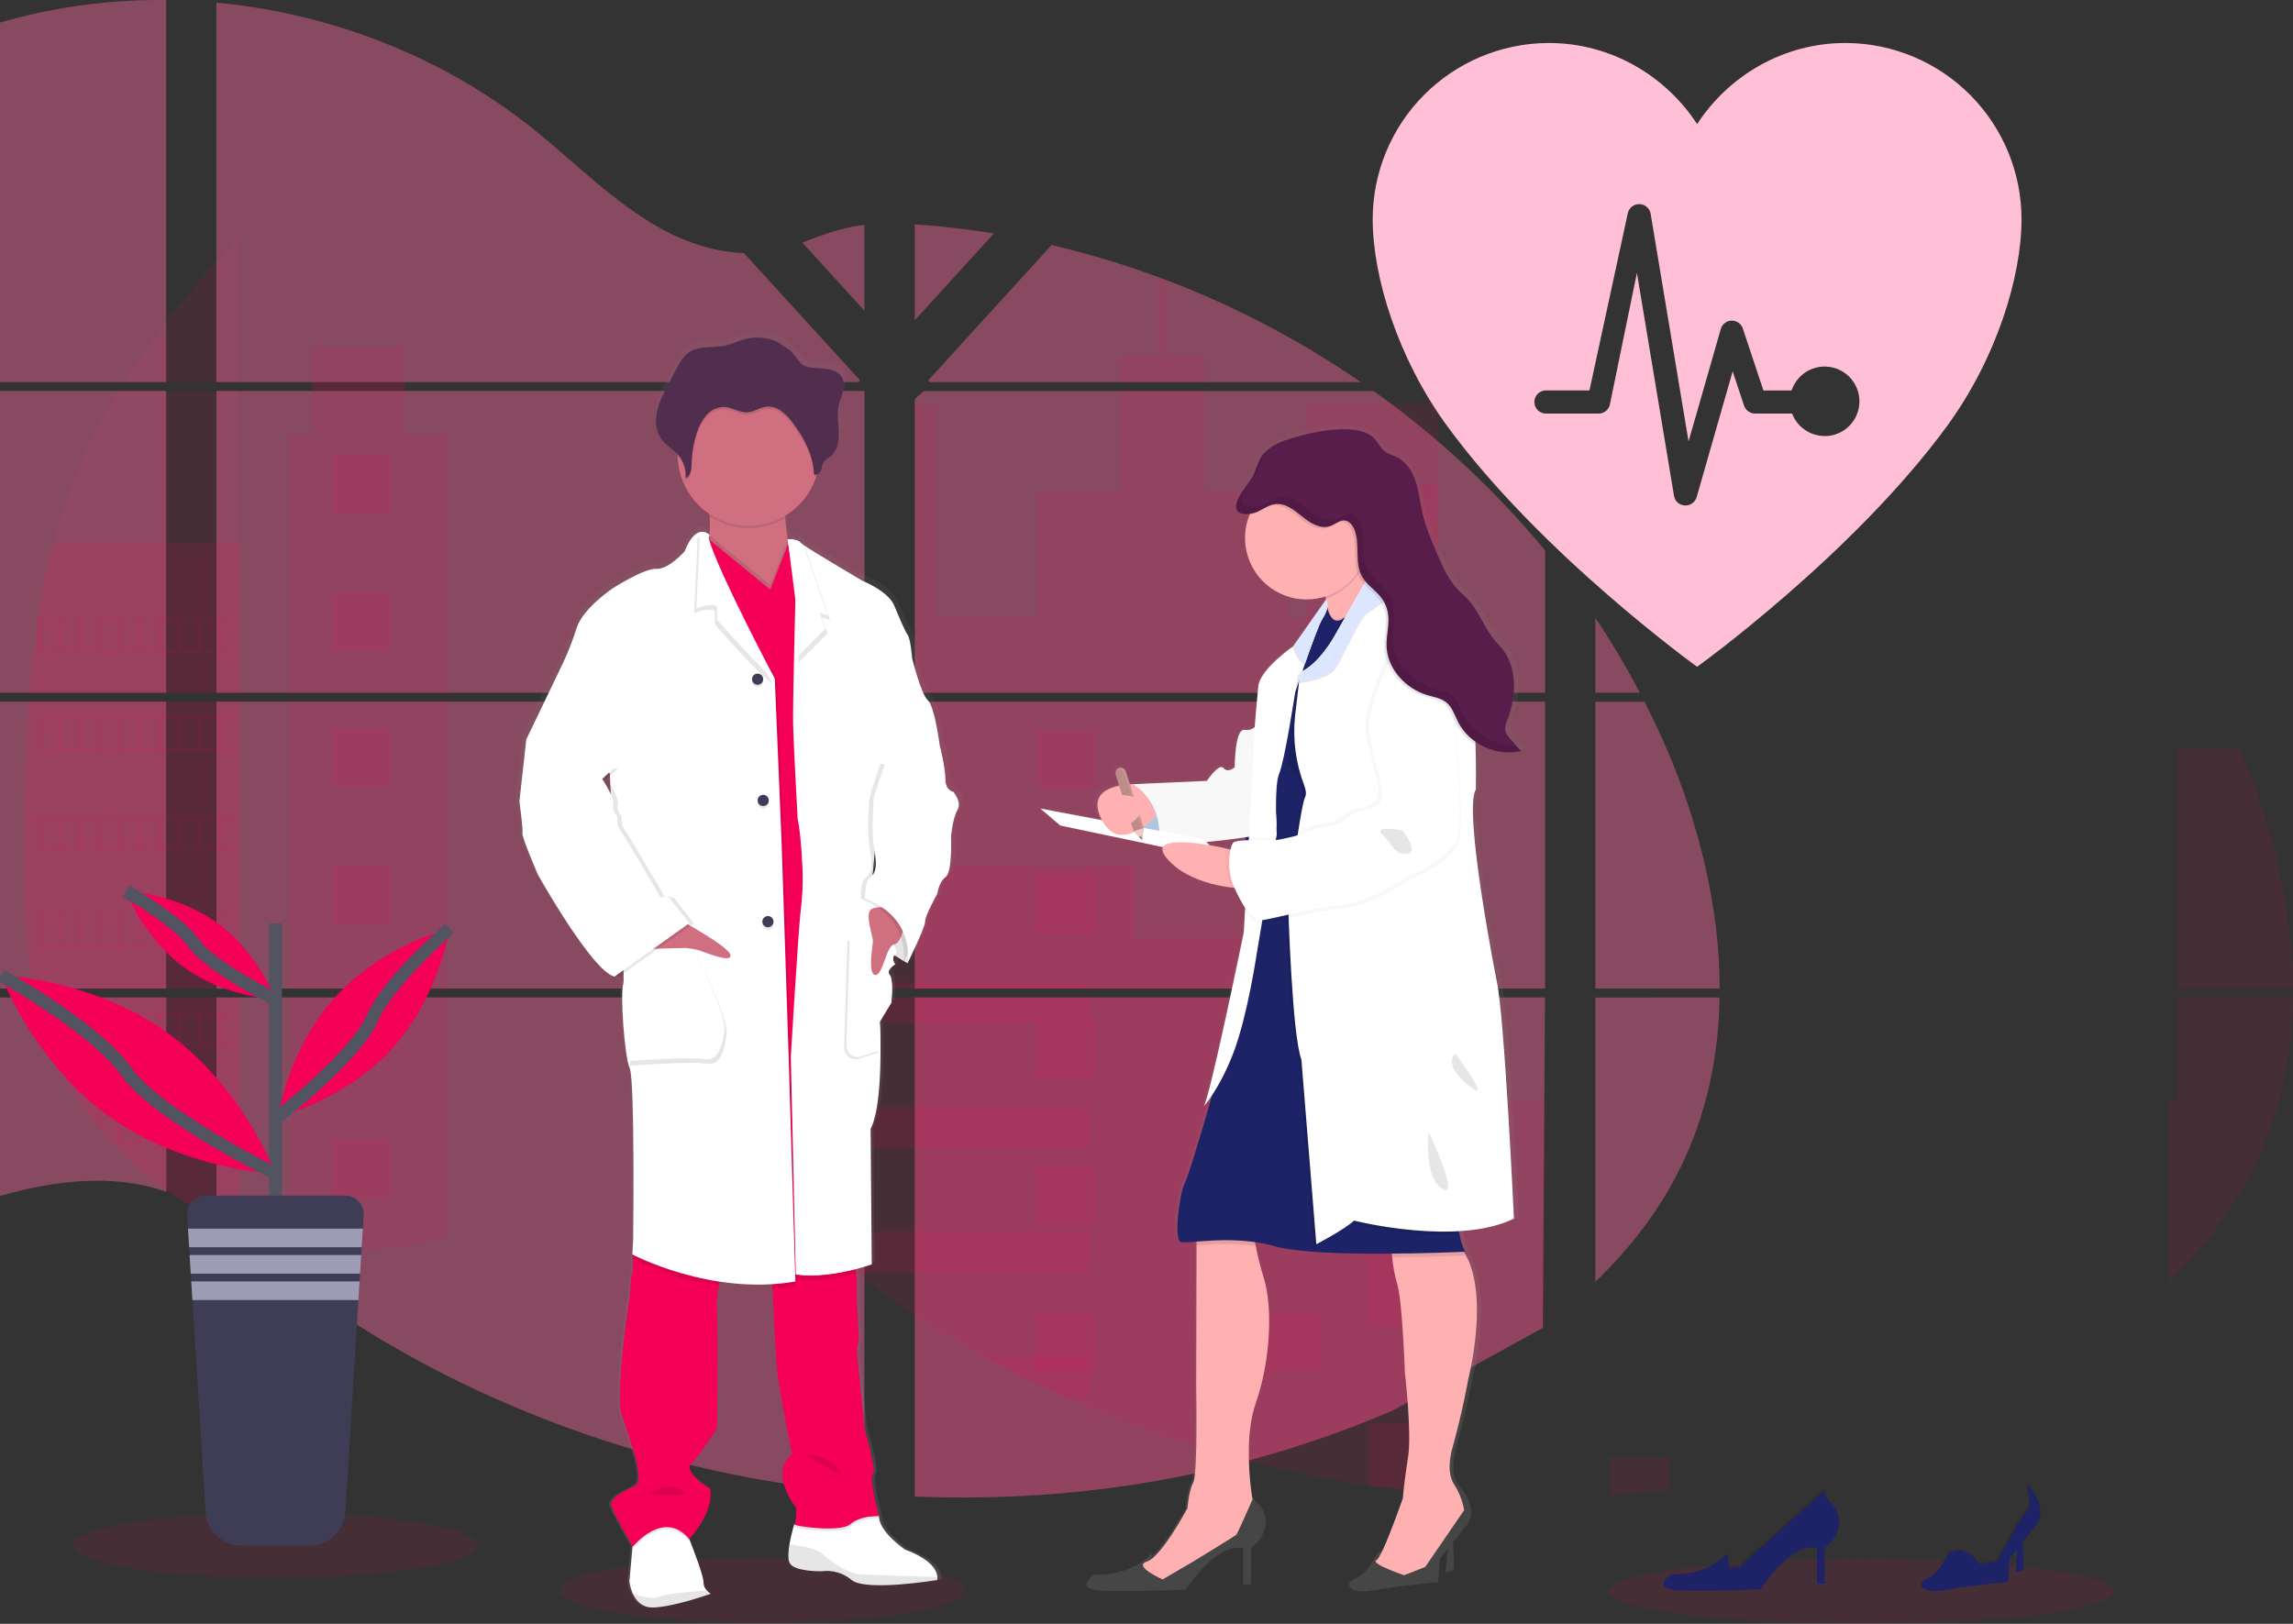 <svg width="360" height="255" viewBox="0 0 360 255" fill="none" xmlns="http://www.w3.org/2000/svg">
<rect x="0" y="0" width="360" height="255" fill="#333333" stroke="none"/>
<g clip-path="url(#clip0_2_286)">
<path opacity="0.1" d="M119.685 254.857C137.217 254.857 151.429 252.574 151.429 249.758C151.429 246.942 137.217 244.66 119.685 244.66C102.153 244.66 87.941 246.942 87.941 249.758C87.941 252.574 102.153 254.857 119.685 254.857Z" fill="#F50057"/>
<path opacity="0.1" d="M292.241 255C314.118 255 331.853 252.717 331.853 249.902C331.853 247.086 314.118 244.803 292.241 244.803C270.364 244.803 252.629 247.086 252.629 249.902C252.629 252.717 270.364 255 292.241 255Z" fill="#F50057"/>
<path opacity="0.1" d="M4.509 110.178H37.572V155.243H6.929C6.848 155.706 6.77 156.172 6.685 156.638H37.572V192.982C37.517 192.965 37.468 192.946 37.416 192.926C36.543 192.581 35.676 192.216 34.81 191.825L34.256 191.574C33.387 191.164 32.518 190.729 31.649 190.271C31.347 190.111 31.044 189.945 30.744 189.776C25.921 187.074 21.54 183.651 17.752 179.625C17.641 179.517 17.537 179.403 17.426 179.299C16.898 178.725 16.38 178.146 15.879 177.553L15.325 176.901C14.732 176.175 14.158 175.429 13.601 174.673C13.52 174.562 13.442 174.451 13.357 174.347C11.091 171.206 9.21 167.804 7.754 164.215C7.708 164.108 7.669 163.99 7.627 163.889C7.179 162.738 6.783 161.576 6.437 160.404C6.288 159.912 6.144 159.426 6.02 158.915C5.975 158.765 5.936 158.618 5.9 158.472C4.049 151.249 3.831 143.747 3.831 136.296C3.831 135.426 3.831 134.553 3.831 133.69C3.831 130.676 3.867 127.643 3.919 124.614C3.919 123.828 3.952 123.047 3.968 122.258C4.014 120.258 4.079 118.258 4.163 116.257C4.183 115.7 4.209 115.146 4.238 114.593C4.238 114.273 4.255 113.954 4.287 113.635C4.365 112.475 4.431 111.325 4.509 110.178Z" fill="#F50057"/>
<path opacity="0.1" d="M37.572 60.002H19.436C22.384 55.388 25.605 50.953 29.082 46.723C31.777 43.413 34.621 40.188 37.572 37.08V60.002Z" fill="#F50057"/>
<path opacity="0.1" d="M37.572 61.396V108.784H4.613C4.613 108.647 4.636 108.507 4.646 108.37C4.675 107.996 4.704 107.621 4.737 107.25C4.773 106.813 4.812 106.373 4.854 105.946C4.896 105.52 4.942 104.998 4.991 104.526C5.04 104.054 5.085 103.575 5.141 103.102C5.196 102.63 5.245 102.158 5.304 101.689C5.362 101.219 5.414 100.744 5.476 100.275C5.525 99.884 5.577 99.496 5.629 99.105C5.704 98.555 5.783 98.001 5.867 97.453C5.867 97.372 5.89 97.287 5.903 97.209C6.498 93.203 7.308 89.231 8.33 85.312C9.4 81.2 10.767 77.172 12.419 73.258C14.175 69.163 16.23 65.204 18.57 61.413L37.572 61.396Z" fill="#F50057"/>
<path opacity="0.5" d="M-44.534 110.175V155.243H26.085V110.175H-44.534ZM-44.534 156.635V195.337C-44.13 195.422 -43.73 195.503 -43.332 195.572C-42.791 195.676 -42.254 195.77 -41.703 195.852C-41.599 195.868 -41.491 195.884 -41.377 195.894C-41.162 195.93 -40.941 195.959 -40.726 195.989C-40.182 196.063 -39.641 196.125 -39.097 196.174C-38.84 196.2 -38.579 196.223 -38.318 196.243L-37.69 196.292C-37.347 196.318 -37.009 196.337 -36.673 196.347C-36.465 196.347 -36.256 196.366 -36.041 196.373C-35.878 196.373 -35.715 196.373 -35.546 196.373C-35.377 196.373 -35.135 196.373 -34.93 196.373C-34.65 196.373 -34.37 196.373 -34.093 196.373H-33.718C-33.438 196.373 -33.158 196.373 -32.881 196.347H-32.861C-32.669 196.347 -32.474 196.347 -32.278 196.321C-32.224 196.324 -32.17 196.324 -32.115 196.321C-31.953 196.321 -31.79 196.321 -31.633 196.298H-31.519L-30.428 196.213C-30.07 196.181 -29.708 196.138 -29.343 196.099L-28.6 196.011C-25.578 195.588 -22.59 194.952 -19.658 194.109C-13.07 192.271 -6.626 189.701 -0.042 187.818C8.47 185.391 17.875 184.199 26.101 187.166V156.635H-44.534ZM26.085 60.002V0.003C18.354 -0.08 10.643 0.824 3.14 2.694C-14.742 7.187 -30.786 16.931 -44.534 29.376V59.999H-40.99V61.39H-44.534V108.784H26.085V61.393H-26.437V60.002H26.085ZM116.792 39.735C112.368 39.579 107.97 38.178 103.992 36.015C96.385 31.878 90.309 25.489 83.52 20.097C69.414 8.868 51.919 2.092 33.972 0.411V60.002H134.785L135.036 59.738L116.792 39.735ZM125.976 38.106L135.713 48.792V35.305C132.452 35.709 129.595 36.67 125.989 38.093L125.976 38.106ZM135.713 204.947V156.635H114.964C114.909 156.429 114.854 156.221 114.789 156.012C114.85 156.221 114.903 156.429 114.961 156.635H33.985V191.574C34.754 192.144 35.513 192.744 36.266 193.353C37.077 194.005 37.878 194.692 38.683 195.366L39.494 196.037C39.882 196.363 40.273 196.689 40.667 196.995C41.449 197.629 42.238 198.255 43.035 198.872C43.43 199.197 43.834 199.491 44.234 199.797C50.596 204.661 57.307 209.05 64.312 212.929C65.882 213.798 67.467 214.646 69.065 215.473C70.131 216.017 71.202 216.558 72.278 217.083C73.893 217.871 75.522 218.631 77.164 219.363C92.302 226.158 108.309 230.821 124.728 233.219C128.375 233.757 132.035 234.181 135.71 234.489V204.944H136.036L135.713 204.947ZM33.985 61.393V108.784H135.726V61.393H33.985ZM33.985 110.175V155.243H135.726V110.175H33.985ZM143.623 35.246V50.291L156.052 36.654C151.934 35.989 147.791 35.514 143.623 35.23V35.246ZM143.623 110.191V155.243H242.579V110.175L143.623 110.191ZM242.217 208.525L242.566 156.635H143.623V235.007C149.997 235.275 156.381 235.199 162.747 234.779H162.857C165.898 234.588 168.924 234.31 171.937 233.945H172.005C188.076 232.075 203.791 227.882 218.657 221.497L242.217 208.525ZM261.66 117.596C261.289 116.72 260.901 115.85 260.507 114.99C259.77 113.361 258.992 111.778 258.19 110.195H250.469V155.243H269.99C269.98 142.486 266.752 129.455 261.67 117.58L261.66 117.596ZM250.469 156.651V201.282C255.969 196.011 260.614 189.981 263.96 183.088C267.983 174.787 269.824 165.799 269.974 156.644L250.469 156.651ZM250.469 97.059V108.787H257.467C255.35 104.75 253.017 100.83 250.479 97.043L250.469 97.059ZM183.359 44.088C182.844 43.892 182.329 43.694 181.811 43.501C176.348 41.484 170.766 39.806 165.095 38.478L146.076 59.35L145.712 59.738L145.956 60.005H213.646C204.219 53.516 194.055 48.167 183.368 44.072L183.359 44.088ZM215.63 61.409H145.011L143.623 62.68V108.784H155.788H155.807H242.592V86.452C234.741 76.957 225.68 68.533 215.64 61.393L215.63 61.409Z" fill="#DD638F"/>
<path opacity="0.1" d="M37.572 85.299V108.784H4.613C4.613 108.647 4.636 108.507 4.646 108.37C4.675 107.996 4.704 107.621 4.737 107.25C4.773 106.813 4.812 106.373 4.854 105.946C4.896 105.52 4.942 104.998 4.991 104.526C5.04 104.054 5.085 103.575 5.141 103.102C5.196 102.63 5.245 102.158 5.304 101.689C5.362 101.219 5.414 100.744 5.476 100.275C5.525 99.884 5.577 99.496 5.629 99.105C5.704 98.555 5.783 98.001 5.867 97.453C5.867 97.372 5.89 97.287 5.903 97.209C6.498 93.203 7.308 89.231 8.33 85.312L37.572 85.299Z" fill="#F50057"/>
<path opacity="0.1" d="M4.509 110.178H37.572V155.243H6.929C6.848 155.706 6.77 156.172 6.685 156.638H37.572V192.982C37.517 192.965 37.468 192.946 37.416 192.926C36.543 192.581 35.676 192.216 34.81 191.825L34.256 191.574C33.387 191.164 32.518 190.729 31.649 190.271C31.347 190.111 31.044 189.945 30.744 189.776C25.921 187.074 21.54 183.651 17.752 179.625C17.641 179.517 17.537 179.403 17.426 179.299C16.898 178.725 16.38 178.146 15.879 177.553L15.325 176.901C14.732 176.175 14.158 175.429 13.601 174.673C13.52 174.562 13.442 174.451 13.357 174.347C11.091 171.206 9.21 167.804 7.754 164.215C7.708 164.108 7.669 163.99 7.627 163.889C7.179 162.738 6.783 161.576 6.437 160.404C6.288 159.912 6.144 159.426 6.02 158.915C5.975 158.765 5.936 158.618 5.9 158.472C4.049 151.249 3.831 143.747 3.831 136.296C3.831 135.426 3.831 134.553 3.831 133.69C3.831 130.676 3.867 127.643 3.919 124.614C3.919 123.828 3.952 123.047 3.968 122.258C4.014 120.258 4.079 118.258 4.163 116.257C4.183 115.7 4.209 115.146 4.238 114.593C4.238 114.273 4.255 113.954 4.287 113.635C4.365 112.475 4.431 111.325 4.509 110.178Z" fill="#F50057"/>
<path opacity="0.1" d="M70.326 68.179V108.784H45.466V68.179H49.01V54.431H63.56V68.179H70.326Z" fill="#F50057"/>
<path opacity="0.1" d="M70.326 110.175H45.469V155.24H70.326V110.175Z" fill="#F50057"/>
<path opacity="0.1" d="M45.466 156.638H70.326V194.102C67.394 194.945 64.405 195.58 61.383 196.001L60.641 196.093C60.276 196.135 59.914 196.171 59.556 196.207C59.197 196.243 58.826 196.269 58.465 196.291H58.35C58.194 196.291 58.025 196.311 57.872 196.314H57.705C57.51 196.314 57.315 196.334 57.119 196.34C56.842 196.357 56.565 196.36 56.282 196.363C56.161 196.363 56.047 196.363 55.927 196.363C55.647 196.363 55.37 196.363 55.089 196.363H54.474C54.308 196.363 54.148 196.363 53.975 196.363L53.346 196.34C53.021 196.34 52.669 196.304 52.33 196.282L51.705 196.236L50.926 196.164C50.379 196.116 49.835 196.054 49.297 195.979L48.645 195.887L48.32 195.842C47.776 195.757 47.238 195.666 46.691 195.562C46.29 195.493 45.893 195.409 45.489 195.327L45.466 156.638Z" fill="#F50057"/>
<path opacity="0.1" d="M225.726 63.383H205.228V108.781H225.726V63.383Z" fill="#F50057"/>
<path opacity="0.1" d="M225.73 110.175V155.243H123.985V135.804H178.179V147.272H205.228V110.175H225.73Z" fill="#F50057"/>
<path opacity="0.1" d="M226.052 204.957H225.726V234.522C222.056 234.211 218.396 233.789 214.748 233.254C198.321 230.849 182.307 226.177 167.164 219.37C162.792 217.402 158.509 215.254 154.315 212.926C147.31 209.045 140.598 204.655 134.234 199.794C132.636 198.569 131.058 197.315 129.501 196.034C128.422 195.145 127.351 194.233 126.266 193.346C125.513 192.737 124.754 192.138 123.985 191.564V156.638H204.958C204.903 156.429 204.847 156.221 204.789 156.015C204.85 156.221 204.909 156.429 204.965 156.638H225.726V204.938C225.837 204.941 225.945 204.951 226.052 204.957Z" fill="#F50057"/>
<path opacity="0.1" d="M189.187 60.002H175.83V55.852H181.818V43.488C182.337 43.677 182.854 43.872 183.369 44.071V55.852H189.187V60.002Z" fill="#F50057"/>
<path opacity="0.1" d="M221.368 108.784H155.795C155.795 108.784 155.795 108.784 155.817 108.801L155.788 108.784H143.623V63.387H147.07V96.942H162.822V77.07H175.833V61.397H189.19V77.083H202.202V96.955H221.368V108.784Z" fill="#F50057"/>
<path opacity="0.1" d="M143.623 110.175V155.244H221.368V110.175H143.623ZM242.472 208.293L242.579 172.621H221.368V156.657H143.623V235.007C149.997 235.275 156.381 235.199 162.747 234.779H162.857C165.898 234.588 168.925 234.31 171.937 233.945H172.005C188.076 232.075 203.791 227.882 218.657 221.497" fill="#F50057"/>
<path opacity="0.1" d="M341.851 156.638H359.987C359.827 165.789 357.99 174.777 353.97 183.078C350.624 189.975 345.975 196.005 340.482 201.273V172.604H341.851V156.638Z" fill="#F50057"/>
<path opacity="0.1" d="M359.997 155.243H341.851V117.58H351.67C356.752 129.455 359.98 142.486 359.997 155.243Z" fill="#F50057"/>
<path opacity="0.1" d="M225.73 76.004H214.748V90.237H225.73V76.004Z" fill="#F50057"/>
<path opacity="0.1" d="M225.73 105.507H214.748V108.784H225.73V105.507Z" fill="#F50057"/>
<path opacity="0.1" d="M225.73 110.175H214.748V119.737H225.73V110.175Z" fill="#F50057"/>
<path opacity="0.1" d="M225.73 135.009H214.748V149.242H225.73V135.009Z" fill="#F50057"/>
<path opacity="0.1" d="M225.73 164.512H214.748V178.745H225.73V164.512Z" fill="#F50057"/>
<path opacity="0.1" d="M225.726 204.938C225.837 204.938 225.945 204.938 226.052 204.957H225.726V208.264H214.748V194.014H225.726V204.938Z" fill="#F50057"/>
<path opacity="0.1" d="M225.726 223.51V234.505C222.056 234.195 218.396 233.772 214.748 233.238V223.51H225.726Z" fill="#F50057"/>
<path opacity="0.1" d="M171.051 154.198H123.985V155.243H171.051V154.198Z" fill="#F50057"/>
<path opacity="0.1" d="M171.051 156.634H123.985V160.641H171.051V156.634Z" fill="#F50057"/>
<path opacity="0.1" d="M171.051 173.777H123.985V180.221H171.051V173.777Z" fill="#F50057"/>
<path opacity="0.1" d="M171.048 193.356V199.8H134.234C132.636 198.579 131.057 197.326 129.498 196.041C128.419 195.151 127.351 194.239 126.263 193.356H171.048Z" fill="#F50057"/>
<path opacity="0.1" d="M171.048 212.932V219.37H167.161C162.793 217.4 158.512 215.251 154.315 212.922L171.048 212.932Z" fill="#F50057"/>
<path opacity="0.1" d="M172.015 114.544H162.75V123.809H172.015V114.544Z" fill="#F50057"/>
<path opacity="0.1" d="M61.406 71.375H52.141V80.64H61.406V71.375Z" fill="#F50057"/>
<path opacity="0.1" d="M61.406 92.896H52.141V102.161H61.406V92.896Z" fill="#F50057"/>
<path opacity="0.1" d="M61.406 114.417H52.141V123.682H61.406V114.417Z" fill="#F50057"/>
<path opacity="0.1" d="M61.406 135.934H52.141V145.2H61.406V135.934Z" fill="#F50057"/>
<path opacity="0.1" d="M61.406 157.455H52.141V166.72H61.406V157.455Z" fill="#F50057"/>
<path opacity="0.1" d="M61.406 178.976H52.141V188.241H61.406V178.976Z" fill="#F50057"/>
<path opacity="0.1" d="M207.385 114.544H198.12V123.809H207.385V114.544Z" fill="#F50057"/>
<path opacity="0.1" d="M172.015 137.397H162.75V146.662H172.015V137.397Z" fill="#F50057"/>
<path opacity="0.1" d="M207.385 137.397H198.12V146.662H207.385V137.397Z" fill="#F50057"/>
<path opacity="0.1" d="M172.015 160.247H162.75V169.512H172.015V160.247Z" fill="#F50057"/>
<path opacity="0.1" d="M207.385 160.247H198.12V169.512H207.385V160.247Z" fill="#F50057"/>
<path opacity="0.1" d="M172.015 183.101H162.75V192.366H172.015V183.101Z" fill="#F50057"/>
<path opacity="0.1" d="M207.385 183.101H198.12V192.366H207.385V183.101Z" fill="#F50057"/>
<path opacity="0.1" d="M172.015 205.954H162.75V215.219H172.015V205.954Z" fill="#F50057"/>
<path opacity="0.1" d="M207.385 205.954H198.12V215.219H207.385V205.954Z" fill="#F50057"/>
<path opacity="0.1" d="M252.75 234.779V228.804H262.012V233.929L252.75 234.779Z" fill="#F50057"/>
<path opacity="0.1" d="M5.864 97.203V102.503H37.572V97.203H5.864ZM9.024 102.171H6.437V97.528H9.044L9.024 102.171ZM12.181 102.171H9.575V97.528H12.181V102.171ZM15.331 102.171H12.725V97.528H15.331V102.171ZM18.488 102.171H15.885V97.528H18.491L18.488 102.171ZM21.642 102.171H19.035V97.528H21.642V102.171ZM24.798 102.171H22.192V97.528H24.798V102.171ZM27.955 102.171H25.349V97.528H27.955V102.171ZM31.109 102.171H28.503V97.528H31.109V102.171ZM34.262 102.171H31.656V97.528H34.262V102.171ZM37.416 102.171H34.81V97.528H37.416V102.171Z" fill="#F50057"/>
<path opacity="0.1" d="M5.864 112.625V117.925H37.572V112.625H5.864ZM9.024 117.59H6.437V112.96H9.044L9.024 117.59ZM12.181 117.59H9.575V112.96H12.181V117.59ZM15.331 117.59H12.725V112.96H15.331V117.59ZM18.488 117.59H15.885V112.96H18.491L18.488 117.59ZM21.642 117.59H19.035V112.96H21.642V117.59ZM24.798 117.59H22.192V112.96H24.798V117.59ZM27.955 117.59H25.349V112.96H27.955V117.59ZM31.109 117.59H28.503V112.96H31.109V117.59ZM34.262 117.59H31.656V112.96H34.262V117.59ZM37.416 117.59H34.81V112.96H37.416V117.59Z" fill="#F50057"/>
<path opacity="0.1" d="M5.864 128.054V133.364H37.572V128.054H5.864ZM9.024 133.019H6.437V128.386H9.044L9.024 133.019ZM12.181 133.019H9.575V128.386H12.181V133.019ZM15.331 133.019H12.725V128.386H15.331V133.019ZM18.488 133.019H15.885V128.386H18.491L18.488 133.019ZM21.642 133.019H19.035V128.386H21.642V133.019ZM24.798 133.019H22.192V128.386H24.798V133.019ZM27.955 133.019H25.349V128.386H27.955V133.019ZM31.109 133.019H28.503V128.386H31.109V133.019ZM34.262 133.019H31.656V128.386H34.262V133.019ZM37.416 133.019H34.81V128.386H37.416V133.019Z" fill="#F50057"/>
<path opacity="0.1" d="M5.864 143.483V148.777H37.572V143.483H5.864ZM9.024 148.448H6.437V143.812H9.044L9.024 148.448ZM12.181 148.448H9.575V143.812H12.181V148.448ZM15.331 148.448H12.725V143.812H15.331V148.448ZM18.488 148.448H15.885V143.812H18.491L18.488 148.448ZM21.642 148.448H19.035V143.812H21.642V148.448ZM24.798 148.448H22.192V143.812H24.798V148.448ZM27.955 148.448H25.349V143.812H27.955V148.448ZM31.109 148.448H28.503V143.812H31.109V148.448ZM34.262 148.448H31.656V143.812H34.262V148.448ZM37.416 148.448H34.81V143.812H37.416V148.448Z" fill="#F50057"/>
<path opacity="0.1" d="M6.001 158.908C6.128 159.407 6.271 159.905 6.421 160.397V159.241H9.027V163.873H7.633C7.675 163.981 7.718 164.098 7.76 164.199H37.572V158.908H6.001ZM12.191 163.873H9.584V159.241H12.191V163.873ZM15.341 163.873H12.735V159.241H15.341V163.873ZM18.498 163.873H15.885V159.241H18.491L18.498 163.873ZM21.651 163.873H19.045V159.241H21.651V163.873ZM24.808 163.873H22.202V159.241H24.808V163.873ZM27.965 163.873H25.359V159.241H27.965V163.873ZM31.119 163.873H28.512V159.241H31.119V163.873ZM34.272 163.873H31.666V159.241H34.272V163.873ZM37.426 163.873H34.819V159.241H37.426V163.873Z" fill="#F50057"/>
<path opacity="0.1" d="M13.364 174.337C13.445 174.441 13.523 174.559 13.608 174.663H15.331V176.888C15.517 177.11 15.699 177.331 15.888 177.54V174.65H18.495V179.299H17.439C17.543 179.406 17.644 179.52 17.765 179.625H37.582V174.337H13.364ZM21.642 179.299H19.035V174.669H21.642V179.299ZM24.798 179.299H22.192V174.669H24.798V179.299ZM27.955 179.299H25.349V174.669H27.955V179.299ZM31.109 179.299H28.503V174.669H31.109V179.299ZM34.262 179.299H31.656V174.669H34.262V179.299ZM37.416 179.299H34.81V174.669H37.416V179.299Z" fill="#F50057"/>
<path opacity="0.1" d="M30.757 189.763C31.053 189.932 31.356 190.089 31.663 190.258V190.095H34.269V191.561L34.823 191.818V190.095H37.429V192.913C37.479 192.938 37.531 192.958 37.585 192.972V189.763H30.757Z" fill="#F50057"/>
<path opacity="0.1" d="M245.795 108.784H245.814H245.795ZM225.726 204.934H226.052H225.726ZM204.789 156.012C204.85 156.221 204.903 156.429 204.961 156.634C204.909 156.429 204.854 156.221 204.789 156.012ZM245.795 108.774H245.814H245.795ZM49.023 59.992V61.383H63.576V59.992H49.023ZM225.726 204.934H226.052H225.726ZM204.789 156.012C204.85 156.221 204.903 156.429 204.961 156.634C204.909 156.429 204.854 156.221 204.789 156.012ZM245.795 108.774H245.814H245.795ZM225.726 204.925H226.052H225.726ZM204.789 156.012C204.85 156.221 204.903 156.429 204.961 156.634C204.909 156.429 204.854 156.221 204.789 156.012Z" fill="#F50057"/>
<path d="M150.38 123.688C150.38 123.688 149.096 123.509 149.096 121.639C149.096 119.769 148.178 116.277 148.178 116.277C148.178 116.261 147.383 110.195 146.285 109.23C145.187 108.266 143.776 102.604 143.776 102.604C143.776 102.604 143.535 99.532 143.043 98.871C142.552 98.209 141.887 96.59 140.906 94.28C139.926 91.971 135.837 90.371 135.837 90.371C135.837 90.371 128.445 86.084 126.351 84.686C126.16 84.571 125.982 84.437 125.82 84.285C125.455 83.807 123.865 83.797 123.865 83.797C123.699 82.748 123.539 81.542 123.487 80.451C123.487 80.334 123.487 80.216 123.471 80.099C125.806 78.719 127.566 76.542 128.426 73.968C128.465 73.844 128.497 73.714 128.533 73.59C128.673 73.544 128.802 73.469 128.911 73.371C129.021 73.272 129.108 73.151 129.169 73.017C129.357 72.597 129.361 72.105 129.595 71.714C129.869 71.251 130.39 71.004 130.801 70.655C131.837 69.775 132.104 68.293 132.055 66.944C132.022 65.853 131.846 64.752 131.915 63.667L131.934 63.393C131.954 63.23 131.977 63.068 132.006 62.911C132.166 62.103 132.514 61.341 132.71 60.539C132.905 59.738 132.925 58.836 132.469 58.145C131.801 57.132 130.41 56.93 129.188 56.826C127.804 56.708 126.566 56.861 125.679 55.711C125.265 55.11 124.798 54.547 124.285 54.027C124.103 53.858 122.33 52.776 122.33 52.705C120.601 51.903 118.64 51.753 116.808 52.281C115.89 52.548 115.023 52.985 114.091 53.203C112.081 53.679 109.768 53.164 108.061 54.314C107.11 54.965 106.54 56.001 106.006 57.011C105.571 57.843 105.13 58.674 104.683 59.504C103.963 60.868 103.23 62.256 102.927 63.768C102.863 64.097 102.824 64.43 102.81 64.765V64.781C102.81 64.902 102.81 65.022 102.81 65.143V65.296C102.81 65.41 102.81 65.521 102.829 65.622C102.849 65.723 102.845 65.755 102.855 65.824C102.865 65.892 102.881 66.045 102.901 66.149C102.92 66.254 102.96 66.436 102.999 66.579C103.015 66.641 103.038 66.7 103.057 66.759C103.09 66.869 103.129 66.977 103.171 67.084C103.194 67.14 103.217 67.198 103.243 67.254C103.292 67.368 103.35 67.478 103.409 67.579C103.435 67.625 103.455 67.668 103.481 67.71C103.572 67.861 103.672 68.007 103.78 68.146C104.478 69.016 105.504 69.57 106.263 70.385C106.263 70.417 106.263 70.45 106.263 70.479C106.263 70.57 106.263 70.658 106.263 70.749C106.303 72.566 106.787 74.345 107.671 75.932C108.556 77.519 109.815 78.865 111.339 79.855C111.339 79.979 111.355 80.106 111.361 80.23C111.425 81.197 111.413 82.167 111.326 83.132C111.193 82.976 111.027 82.852 110.84 82.768C110.652 82.685 110.449 82.644 110.244 82.65C110.104 82.643 109.964 82.655 109.827 82.686L109.798 82.663V82.692C109.081 82.868 108.198 83.614 107.354 85.735C107.354 85.735 104.787 88.628 102.832 88.508C100.878 88.387 95.929 91.518 95.929 91.518C95.929 91.518 91.101 94.652 90.065 97.844C89.486 99.655 88.792 101.426 87.987 103.148L82.018 115.446L80.917 125.203C80.917 125.203 81.526 129.543 81.406 130.204C81.285 130.865 83.911 136.83 83.911 136.83C83.911 136.83 92.587 152.074 96.131 152.855L96.385 152.676C96.537 152.755 96.698 152.816 96.864 152.855L97.594 152.341C97.638 152.914 97.619 153.491 97.538 154.061C97.05 155.566 97.721 165.388 98.575 167.313C99.428 169.239 99.125 194.483 99.125 194.483L99.005 196.712C99.005 196.712 99.004 196.783 99.034 196.907L99.005 197.435L99.093 197.481C99.184 198.187 99.154 198.905 99.005 199.601C98.698 200.579 98.575 203.341 98.575 203.341C98.575 203.341 96.134 218.94 97.291 222.074C98.448 225.208 99.431 228.641 99.431 228.641C99.431 228.641 100.653 232.551 99.49 233.218C98.327 233.886 95.02 235.007 95.701 236.636C96.32 238.141 98.669 242.174 99.018 242.764L98.988 243.073L98.509 248.263C98.587 248.948 98.773 249.617 99.06 250.244C99.584 251.374 100.604 252.547 102.543 252.42C102.868 252.397 103.246 252.358 103.611 252.309C107.159 251.833 111.528 250.25 111.528 250.25C111.301 250.106 111.093 249.934 110.909 249.739C110.734 249.57 110.596 249.367 110.502 249.143C110.409 248.919 110.362 248.678 110.364 248.436C110.417 247.491 108.648 242.989 108.208 241.881C108.139 241.721 108.104 241.63 108.104 241.63C108.104 241.63 112.137 237.415 111.466 233.678C111.466 233.678 107.002 231.072 108.472 229.641C109.941 228.211 112.567 224.103 112.567 224.103C112.567 224.103 112.687 208.743 112.567 206.449C112.441 204.857 112.517 203.256 112.792 201.683C112.84 201.445 112.899 201.214 112.961 200.986C114.993 201.289 117.044 201.445 119.099 201.452C119.848 201.452 120.61 201.452 121.379 201.406C121.379 201.623 121.389 201.858 121.408 202.11C121.578 205.915 121.894 212.587 122.151 215.066C122.516 218.62 124.533 228.198 124.533 228.198C124.533 228.198 120.685 230.668 125.204 236.753C125.204 236.753 125.204 238.959 124.904 239.278C124.584 240.322 124.326 241.383 124.132 242.458C123.943 243.604 123.865 244.764 124.171 245.367C124.904 246.807 129.302 246.689 129.302 246.689L129.41 246.67C130.24 246.584 131.079 246.664 131.878 246.905C132.677 247.146 133.421 247.543 134.065 248.074C135.736 249.416 142.079 248.827 145.513 248.4C146.858 248.23 147.758 248.074 147.758 248.074C147.801 247.922 147.817 247.763 147.803 247.605C147.767 246.761 147.106 244.911 142.623 243.259C142.623 243.259 138.408 240.425 138.466 237.955H138.378H137.89C138.245 237.936 138.473 237.955 138.473 237.955C138.473 237.955 136.821 231.928 137.495 231.44C138.17 230.951 136.15 224.273 136.15 224.273C136.15 224.273 134.993 213.066 134.932 212.281C134.934 211.607 135.036 210.937 135.235 210.293L134.932 204.149C134.932 204.149 134.873 202.107 134.932 201.442C134.922 200.865 134.875 200.29 134.791 199.719C134.762 199.491 134.733 199.253 134.7 199.018C136.28 198.618 137.306 198.246 137.306 198.246L137.124 176.859C138.466 174.253 138.714 168.535 138.707 164.479C138.707 161.873 138.59 159.944 138.59 159.944L140.424 156.95C140.424 156.95 140.848 153.367 140.177 152.582C139.88 152.227 140.014 151.859 140.258 151.556C140.385 151.455 140.519 151.363 140.659 151.282C140.659 151.282 140.639 151.253 140.616 151.21C140.744 151.103 140.881 151.006 141.024 150.92C141.024 150.92 140.372 149.91 140.955 149.484C141.503 149.855 141.991 150.135 142.363 150.363C142.337 150.601 142.31 150.738 142.31 150.738L142.467 150.412C142.825 150.614 143.043 150.738 143.043 150.738C143.043 150.738 145.917 145.014 145.855 144.17C145.793 143.326 147.81 139.772 147.81 139.772C147.81 139.772 148.054 137.905 149.155 137.124C150.256 136.342 150.009 130.676 150.009 130.676C150.009 130.676 150.315 127.725 151.048 126.519C151.781 125.314 150.38 123.688 150.38 123.688ZM95.401 121.177L95.457 122.542C95.131 122.017 94.897 121.639 94.897 121.639L95.401 121.177Z" fill="url(#paint0_linear_2_286)"/>
<path d="M143.2 148.265L142.496 151.262C142.496 151.262 136.86 148.386 135.844 144.73C134.827 141.075 137.544 139.687 137.544 139.687L142.796 141.912L143.2 148.265Z" fill="white"/>
<path opacity="0.1" d="M143.2 148.265L142.496 151.262C142.496 151.262 136.86 148.386 135.844 144.73C134.827 141.075 137.544 139.687 137.544 139.687L142.796 141.912L143.2 148.265Z" fill="black"/>
<path d="M111.57 250.27C111.57 250.27 106.357 252.185 102.774 252.426C100.871 252.553 99.871 251.387 99.356 250.263C99.075 249.638 98.894 248.973 98.819 248.292L99.285 243.129L99.532 240.379L107.146 238.402L108.224 241.698L108.325 241.949C108.758 243.05 110.495 247.53 110.443 248.465C110.441 248.704 110.487 248.942 110.579 249.163C110.67 249.384 110.806 249.584 110.977 249.752C111.152 249.949 111.351 250.123 111.57 250.27Z" fill="white"/>
<path d="M147.174 247.644C147.187 247.801 147.172 247.959 147.129 248.11C147.129 248.11 135.981 249.97 133.7 248.11C133.057 247.566 132.308 247.163 131.5 246.927C130.692 246.69 129.843 246.625 129.009 246.735C129.009 246.735 124.696 246.852 123.976 245.432C123.676 244.836 123.754 243.679 123.94 242.539C124.129 241.471 124.382 240.414 124.696 239.376L124.868 239.239L125.894 238.415L137.909 238.06H138C137.942 240.516 142.079 243.334 142.079 243.334C146.474 244.963 147.122 246.803 147.174 247.644Z" fill="white"/>
<path opacity="0.1" d="M147.174 247.644C147.186 247.801 147.169 247.959 147.126 248.11C147.126 248.11 135.981 249.97 133.7 248.11C133.058 247.567 132.309 247.164 131.501 246.927C130.694 246.691 129.846 246.625 129.012 246.735C129.012 246.735 124.696 246.852 123.979 245.432C123.679 244.832 123.754 243.679 123.94 242.539C125.601 242.705 128.224 243.119 129.253 244.106C130.81 245.608 133.449 247.106 135.068 247.224C136.336 247.305 143.917 247.546 147.174 247.644Z" fill="black"/>
<path opacity="0.1" d="M111.57 250.27C111.57 250.27 106.357 252.185 102.774 252.426C100.871 252.553 99.871 251.387 99.36 250.26C100.686 250.706 102.526 251.175 103.494 250.745C104.641 250.237 108.706 249.908 110.987 249.768C111.16 249.958 111.356 250.126 111.57 250.27Z" fill="black"/>
<path d="M119.304 95.9C115.004 94.228 109.472 88.706 110.853 86.126C111.16 85.475 111.342 84.772 111.391 84.054C111.48 83.079 111.493 82.099 111.43 81.122C111.333 79.522 111.14 77.93 110.853 76.353C110.853 76.353 124.279 76.656 123.497 78.633C123.269 79.213 123.233 80.22 123.295 81.347C123.357 82.474 123.519 83.748 123.689 84.826C123.923 86.305 124.158 87.433 124.158 87.433C124.158 87.433 123.337 88.582 122.855 88.644C122.373 88.706 125.474 98.281 119.304 95.9Z" fill="#CF6F80"/>
<path opacity="0.1" d="M108.315 241.949L108.214 242.06C104.201 237.206 99.347 243.256 99.347 243.256L99.275 243.129L99.523 240.379L107.136 238.402L108.214 241.698L108.315 241.949Z" fill="black"/>
<path opacity="0.1" d="M138.004 238.402C138.004 238.402 135.072 238.34 133.508 239.721C131.944 241.102 124.386 240.021 124.712 239.721C124.808 239.572 124.867 239.402 124.881 239.226L125.907 238.402L137.922 238.046C137.968 238.265 138.004 238.402 138.004 238.402Z" fill="black"/>
<path d="M113.31 200.282C113.091 200.822 112.925 201.382 112.814 201.953C112.543 203.519 112.467 205.112 112.59 206.697C112.71 208.977 112.59 224.26 112.59 224.26C112.59 224.26 110.013 228.335 108.576 229.772C107.139 231.208 111.508 233.789 111.508 233.789C112.16 237.502 108.211 241.698 108.211 241.698C104.198 236.844 99.343 242.897 99.343 242.897C99.343 242.897 96.705 238.336 96.046 236.708C95.388 235.079 98.623 233.951 99.76 233.29C100.897 232.629 99.705 228.729 99.705 228.729C99.705 228.729 98.744 225.312 97.604 222.194C96.463 219.076 98.861 203.556 98.861 203.556C98.861 203.556 98.985 200.8 99.281 199.839C99.431 199.146 99.461 198.432 99.37 197.728C99.35 197.49 99.327 197.292 99.311 197.158C99.294 197.024 99.281 196.963 99.281 196.963L99.327 196.884L100.956 193.848C100.956 193.848 114.091 198.37 113.31 200.282Z" fill="#F50057"/>
<path d="M138.004 238.043C138.004 238.043 135.072 237.981 133.508 239.346C131.944 240.711 124.386 239.646 124.712 239.346C125.038 239.047 125.012 236.828 125.012 236.828C120.578 230.775 124.36 228.319 124.36 228.319C124.36 228.319 122.379 218.79 122.021 215.255C121.77 212.786 121.461 206.149 121.294 202.361C121.223 200.732 121.18 199.611 121.18 199.611L124.803 198.881L125.269 198.787L134.006 197.034C134.006 197.034 134.247 198.663 134.41 199.996C134.492 200.564 134.537 201.138 134.547 201.712C134.489 202.364 134.547 204.403 134.547 204.403L134.844 210.518C134.65 211.16 134.55 211.826 134.547 212.496C134.606 213.274 135.743 224.422 135.743 224.422C135.743 224.422 137.72 231.075 137.046 231.554C136.372 232.033 138.004 238.043 138.004 238.043Z" fill="#F50057"/>
<path opacity="0.1" d="M123.497 78.633C123.269 79.213 123.233 80.22 123.295 81.347C121.496 82.43 119.429 82.984 117.33 82.944C115.232 82.905 113.186 82.275 111.43 81.125C111.333 79.524 111.141 77.931 110.853 76.353C110.853 76.353 124.279 76.649 123.497 78.633Z" fill="black"/>
<path d="M128.686 71.433C128.689 72.607 128.504 73.774 128.139 74.89C127.323 77.39 125.649 79.521 123.414 80.906C121.178 82.291 118.525 82.842 115.923 82.46C113.321 82.078 110.938 80.789 109.195 78.82C107.452 76.851 106.46 74.33 106.397 71.701C106.397 71.609 106.397 71.525 106.397 71.433C106.371 69.954 106.641 68.484 107.19 67.109C107.738 65.735 108.555 64.483 109.593 63.428C110.631 62.372 111.868 61.534 113.233 60.962C114.598 60.389 116.063 60.095 117.543 60.095C119.023 60.095 120.488 60.389 121.853 60.962C123.218 61.534 124.456 62.372 125.493 63.428C126.531 64.483 127.348 65.735 127.897 67.109C128.445 68.484 128.715 69.954 128.69 71.433H128.686Z" fill="#CF6F80"/>
<path opacity="0.1" d="M119.304 95.9C115.004 94.228 109.472 88.706 110.853 86.126C111.16 85.475 111.342 84.772 111.391 84.054L117.278 88.892L120.92 91.879L123.689 84.829C123.923 86.308 124.158 87.436 124.158 87.436C124.158 87.436 123.337 88.586 122.855 88.648C122.373 88.71 125.474 98.281 119.304 95.9Z" fill="black"/>
<path d="M134.528 117.28L129.612 199.865L123.2 200.285L106.599 152.399L109.322 95.548L109.895 83.536L117.278 89.599L120.923 92.586L123.774 85.331L129.074 89.951L134.528 117.28Z" fill="#F50057"/>
<path opacity="0.1" d="M113.31 200.282C113.091 200.822 112.925 201.382 112.814 201.953C108.149 201.233 103.618 199.818 99.373 197.754L99.285 197.709L99.314 197.184L99.33 196.91L100.959 193.874C100.959 193.874 114.091 198.37 113.31 200.282Z" fill="black"/>
<path opacity="0.1" d="M124.878 201.966C123.685 202.169 122.483 202.306 121.275 202.377C121.203 200.748 121.161 199.627 121.161 199.627L124.784 198.898L124.878 201.966Z" fill="black"/>
<path opacity="0.1" d="M134.391 200.012C132.074 200.615 128.497 201.292 125.295 200.869L125.249 198.803L133.987 197.05C133.987 197.05 134.228 198.663 134.391 200.012Z" fill="black"/>
<path opacity="0.1" d="M125.236 201.247C111.879 203.527 99.646 196.989 99.646 196.989L99.764 194.773C99.764 194.773 100.067 169.659 99.226 167.734C98.386 165.808 97.731 156.045 98.206 154.546C98.682 153.048 96.47 130.575 96.47 130.575L96.112 121.454L82.996 116.14L88.86 103.917C89.652 102.203 90.333 100.44 90.899 98.639C91.919 95.466 96.652 92.349 96.652 92.349C96.652 92.349 101.507 89.234 103.425 89.351C105.344 89.469 107.859 86.595 107.859 86.595C109.716 81.862 111.397 84.005 111.397 84.005C111.397 84.23 111.397 84.005 111.306 84.706C110.654 89.902 121.842 106.321 122.001 106.611L123.067 132.563L124.145 165.404L125.236 201.247Z" fill="black"/>
<path d="M124.878 201.247C111.521 203.527 99.285 196.989 99.285 196.989L99.405 194.773C99.405 194.773 99.708 169.659 98.864 167.734C98.021 165.808 97.369 156.045 97.848 154.546C98.327 153.048 96.112 130.575 96.112 130.575L95.75 121.454L82.628 116.121L88.492 103.897C89.282 102.183 89.963 100.42 90.531 98.62C91.547 95.447 96.284 92.329 96.284 92.329C96.284 92.329 101.138 89.215 103.054 89.332C104.97 89.449 107.488 86.576 107.488 86.576C109.348 81.842 111.397 83.986 111.397 83.986C111.397 84.21 111.202 84.311 111.306 84.686C112.739 89.726 121.483 106.302 121.643 106.592L122.721 132.543L123.8 165.385L124.878 201.247Z" fill="white"/>
<path opacity="0.1" d="M121.278 107.331C119.841 106.732 112.231 98.043 112.231 98.043V96.066C111.954 95.414 110.309 95.811 108.973 96.268L109.547 84.256L110.198 84.797C111.625 89.834 121.112 107.041 121.278 107.331Z" fill="black"/>
<path d="M121.64 106.611C120.2 106.012 112.59 97.323 112.59 97.323V95.346C112.313 94.694 110.667 95.091 109.332 95.548L109.908 83.536L110.56 84.077C111.99 89.114 121.48 106.324 121.64 106.611Z" fill="white"/>
<path opacity="0.1" d="M99.646 149.943C99.826 149.943 108.934 148.985 108.934 148.985C108.934 148.985 114.45 159.83 114.088 162.469C113.727 165.108 113.072 167.444 110.853 167.03C108.635 166.616 98.913 167.356 98.913 167.356L99.646 149.943Z" fill="black"/>
<path d="M99.285 149.223C99.464 149.223 108.573 148.265 108.573 148.265C108.573 148.265 114.085 159.114 113.727 161.749C113.368 164.385 112.707 166.724 110.492 166.31C108.276 165.896 98.552 166.636 98.552 166.636L99.285 149.223Z" fill="white"/>
<path d="M106.149 144.131C106.149 144.131 114.508 148.623 114.688 149.995C114.867 151.367 110.433 149.396 109.475 149.158C108.845 149.006 108.203 148.906 107.556 148.858L101.168 149.031L106.149 144.131Z" fill="#CF6F80"/>
<path opacity="0.1" d="M118.946 107.891C119.431 107.891 119.825 107.498 119.825 107.012C119.825 106.526 119.431 106.132 118.946 106.132C118.46 106.132 118.066 106.526 118.066 107.012C118.066 107.498 118.46 107.891 118.946 107.891Z" fill="black"/>
<path d="M118.946 107.533C119.431 107.533 119.825 107.139 119.825 106.653C119.825 106.168 119.431 105.774 118.946 105.774C118.46 105.774 118.066 106.168 118.066 106.653C118.066 107.139 118.46 107.533 118.946 107.533Z" fill="#3F3D56"/>
<path opacity="0.1" d="M120.565 145.968C121.05 145.968 121.444 145.575 121.444 145.089C121.444 144.603 121.05 144.209 120.565 144.209C120.079 144.209 119.685 144.603 119.685 145.089C119.685 145.575 120.079 145.968 120.565 145.968Z" fill="black"/>
<path d="M120.565 145.607C121.05 145.607 121.444 145.213 121.444 144.727C121.444 144.241 121.05 143.848 120.565 143.848C120.079 143.848 119.685 144.241 119.685 144.727C119.685 145.213 120.079 145.607 120.565 145.607Z" fill="#3F3D56"/>
<path opacity="0.1" d="M119.822 126.93C120.308 126.93 120.702 126.536 120.702 126.05C120.702 125.564 120.308 125.171 119.822 125.171C119.336 125.171 118.942 125.564 118.942 126.05C118.942 126.536 119.336 126.93 119.822 126.93Z" fill="black"/>
<path d="M119.822 126.572C120.308 126.572 120.702 126.178 120.702 125.692C120.702 125.206 120.308 124.812 119.822 124.812C119.336 124.812 118.942 125.206 118.942 125.692C118.942 126.178 119.336 126.572 119.822 126.572Z" fill="#3F3D56"/>
<path d="M140.098 148.676C140.098 148.676 140.698 149.575 140.098 149.995C139.499 150.415 140.157 151.432 140.157 151.432C140.157 151.432 138.662 152.308 139.32 153.096C139.978 153.885 139.561 157.446 139.561 157.446L137.763 160.423C137.763 160.423 137.87 162.342 137.877 164.935C137.877 168.981 137.639 174.669 136.323 177.263L136.505 198.539C136.505 198.539 130.208 200.839 124.937 200.139L124.155 165.997C124.155 165.997 125.295 146.636 125.715 142.922C125.961 140.994 126.061 139.05 126.015 137.107C126.015 137.107 125.836 131.295 125.233 128.598C125.233 128.598 124.582 116.912 124.516 113.677C124.487 112.13 124.569 107.614 124.66 103.321C124.761 98.626 124.875 94.199 124.875 94.199L123.686 84.79C123.686 84.79 124.875 84.67 125.233 85.149C125.394 85.299 125.568 85.433 125.754 85.549C127.807 86.937 135.059 91.205 135.059 91.205C135.059 91.205 139.072 92.801 140.033 95.088C140.994 97.375 141.662 98.998 142.128 99.649C142.594 100.301 142.848 103.363 142.848 103.363C142.848 103.363 144.229 108.999 145.308 109.954C146.386 110.908 147.174 116.981 147.174 116.981L137.645 124.474C137.645 124.474 136.808 136.938 136.629 137.42C136.45 137.902 140.098 148.676 140.098 148.676Z" fill="white"/>
<path d="M140.46 148.676C140.46 148.676 141.056 149.575 140.46 149.995C139.864 150.415 140.515 151.432 140.515 151.432C140.515 151.432 139.03 152.318 139.681 153.106C140.333 153.895 139.923 157.455 139.923 157.455L138.124 160.433C138.124 160.433 138.232 162.352 138.241 164.945C138.241 168.991 138.004 174.679 136.688 177.272L136.867 198.549C136.867 198.549 130.56 200.849 125.295 200.149L124.516 166.007C124.516 166.007 125.657 146.646 126.077 142.932C126.323 141.004 126.422 139.06 126.373 137.117C126.373 137.117 126.194 131.305 125.595 128.608C125.595 128.608 124.943 116.922 124.875 113.687C124.845 112.14 124.93 107.624 125.018 103.33C125.119 98.636 125.233 94.209 125.233 94.209L123.663 84.673C123.663 84.673 125.233 84.673 125.595 85.159C125.754 85.31 125.928 85.445 126.116 85.559C128.168 86.947 135.423 91.215 135.423 91.215C135.423 91.215 139.434 92.811 140.395 95.098C141.356 97.385 142.024 99.007 142.493 99.659C142.962 100.311 143.21 103.373 143.21 103.373C143.21 103.373 144.591 109.009 145.669 109.963C146.748 110.918 147.526 116.977 147.526 116.977L137.997 124.47C137.997 124.47 137.16 136.935 136.977 137.417C136.795 137.899 140.46 148.676 140.46 148.676Z" fill="white"/>
<path opacity="0.1" d="M129.048 96.975L129.908 99.483L125.38 104.044C125.481 99.353 125.595 94.922 125.595 94.922L124.024 85.387C124.024 85.387 125.595 85.387 125.956 85.872C126.115 86.023 126.29 86.157 126.478 86.269L130.328 97.379L129.048 96.975Z" fill="black"/>
<path d="M128.686 96.255L129.55 98.763L125.021 103.324C125.122 98.629 125.236 94.202 125.236 94.202L123.663 84.667C123.663 84.667 125.236 84.667 125.595 85.152C125.755 85.303 125.929 85.437 126.116 85.553L129.97 96.659L128.686 96.255Z" fill="white"/>
<path opacity="0.1" d="M128.686 71.433C128.689 72.607 128.504 73.774 128.139 74.89C128.078 74.9 128.015 74.897 127.954 74.882C127.894 74.867 127.837 74.84 127.787 74.802C127.703 71.87 126.259 69.117 124.484 66.775C123.985 66.068 123.381 65.441 122.692 64.918C121.995 64.395 121.129 64.15 120.262 64.231C119.284 64.364 118.421 65.029 117.434 65.113C116.131 65.221 114.965 64.319 113.671 64.273C113.145 64.278 112.627 64.395 112.15 64.616C111.673 64.838 111.249 65.158 110.905 65.556C110.226 66.36 109.721 67.297 109.423 68.306C108.911 69.837 108.632 71.436 108.596 73.049C108.579 73.962 108.491 75.105 107.644 75.437C107.708 74.766 107.632 74.09 107.42 73.45C107.209 72.81 106.867 72.221 106.416 71.72L106.397 71.701C106.397 71.609 106.397 71.525 106.397 71.433C106.371 69.954 106.641 68.484 107.19 67.109C107.738 65.735 108.555 64.483 109.593 63.428C110.631 62.372 111.868 61.534 113.233 60.962C114.598 60.389 116.063 60.095 117.543 60.095C119.023 60.095 120.488 60.389 121.853 60.962C123.218 61.534 124.456 62.372 125.493 63.428C126.531 64.483 127.348 65.735 127.897 67.109C128.445 68.484 128.715 69.954 128.69 71.433H128.686Z" fill="black"/>
<path d="M122.158 53.734C120.465 52.938 118.539 52.787 116.743 53.31C115.841 53.578 114.991 54.011 114.075 54.229C112.12 54.702 109.84 54.19 108.162 55.334C107.231 55.985 106.67 57.014 106.149 58.015L104.846 60.497C104.136 61.856 103.419 63.237 103.122 64.732C102.826 66.228 103.005 67.902 103.953 69.104C104.644 69.981 105.664 70.531 106.413 71.355C106.862 71.857 107.202 72.445 107.413 73.084C107.624 73.723 107.7 74.399 107.638 75.069C108.488 74.743 108.569 73.597 108.589 72.684C108.625 71.071 108.904 69.472 109.416 67.941C109.714 66.931 110.219 65.995 110.899 65.192C111.242 64.794 111.667 64.473 112.144 64.252C112.62 64.031 113.139 63.913 113.665 63.908C114.968 63.954 116.137 64.853 117.427 64.745C118.405 64.664 119.271 63.996 120.255 63.866C121.123 63.784 121.99 64.029 122.686 64.553C123.374 65.076 123.978 65.702 124.474 66.41C126.253 68.752 127.696 71.499 127.781 74.437C128.149 74.708 128.68 74.356 128.862 73.939C129.045 73.522 129.051 73.033 129.283 72.636C129.55 72.176 130.061 71.932 130.462 71.587C131.478 70.71 131.732 69.234 131.693 67.895C131.654 66.557 131.394 65.198 131.648 63.882C131.801 63.074 132.146 62.318 132.335 61.52C132.524 60.722 132.547 59.826 132.101 59.139C131.449 58.129 130.077 57.93 128.882 57.836C127.523 57.718 126.308 57.868 125.442 56.725C125.035 56.128 124.577 55.568 124.073 55.05C123.901 54.881 122.158 53.806 122.158 53.734Z" fill="#512E4E"/>
<path opacity="0.1" d="M86.749 122.434L83.344 116.14L82.266 125.852C82.266 125.852 82.865 130.165 82.745 130.826C82.624 131.488 85.201 137.417 85.201 137.417C85.201 137.417 93.714 152.578 97.19 153.36L108.934 144.968L105.82 141.013C105.82 141.013 104.742 140.593 104.471 141.013C104.471 141.013 98.689 131.064 98.089 130.344C97.49 129.624 97.607 128.187 97.607 128.187C97.607 128.187 96.708 127.23 97.007 126.33C97.307 125.431 95.271 122.314 95.271 122.314L97.128 120.577L86.749 122.434Z" fill="black"/>
<path d="M83.523 115.423L82.624 116.14L81.546 125.852C81.546 125.852 82.145 130.165 82.025 130.826C81.904 131.488 84.485 137.417 84.485 137.417C84.485 137.417 92.994 152.578 96.47 153.36L108.218 144.968L105.1 141.013C105.1 141.013 104.022 140.593 103.751 141.013C103.751 141.013 97.969 131.064 97.369 130.344C96.77 129.624 96.89 128.187 96.89 128.187C96.89 128.187 95.991 127.23 96.291 126.33C96.591 125.431 94.551 122.314 94.551 122.314L96.408 120.577L83.523 115.423Z" fill="white"/>
<path opacity="0.1" d="M139.32 153.468C139.971 154.259 139.561 157.814 139.561 157.814L137.763 160.791C137.763 160.791 137.87 162.713 137.877 165.303L134.853 166.248C134.58 166.333 134.29 166.352 134.009 166.303C133.727 166.253 133.461 166.137 133.233 165.964C133.005 165.791 132.821 165.566 132.698 165.308C132.575 165.049 132.515 164.765 132.524 164.479L133.045 147.666L140.098 150.363C139.499 150.78 140.157 151.803 140.157 151.803C140.157 151.803 138.662 152.676 139.32 153.468Z" fill="black"/>
<path d="M139.681 153.106C140.333 153.898 139.923 157.455 139.923 157.455L138.124 160.433C138.124 160.433 138.232 162.352 138.242 164.945L135.163 165.906C134.895 165.989 134.612 166.007 134.336 165.959C134.06 165.91 133.799 165.796 133.576 165.627C133.353 165.457 133.174 165.237 133.053 164.984C132.932 164.731 132.874 164.453 132.882 164.173L133.407 147.307L140.463 150.005C139.861 150.422 140.519 151.441 140.519 151.441C140.519 151.441 139.03 152.318 139.681 153.106Z" fill="white"/>
<path d="M142.017 145.092C142.017 145.092 141.538 148.151 140.34 148.33C139.141 148.509 138.603 153.279 137.407 153.109C136.212 152.94 137.004 148.676 137.046 147.848C137.088 147.021 135.743 143.593 136.749 142.815C137.756 142.036 140.942 142.815 140.942 142.815L142.017 145.092Z" fill="#CF6F80"/>
<path opacity="0.1" d="M144.568 121.535L146.829 116.974C146.829 116.974 147.728 120.45 147.728 122.307C147.728 124.164 148.986 124.346 148.986 124.346C148.986 124.346 150.364 125.975 149.637 127.161C148.911 128.347 148.618 131.299 148.618 131.299C148.618 131.299 148.855 136.931 147.777 137.71C146.699 138.489 146.474 140.349 146.474 140.349C146.474 140.349 144.493 143.883 144.555 144.724C144.617 145.564 141.799 151.256 141.799 151.256C141.799 151.256 143.177 144.183 135.147 141.127C135.147 141.127 135.085 138.726 135.684 138.068C136.284 137.41 137.219 137.11 136.632 133.784C136.046 130.458 136.463 126.484 136.463 125.685C136.463 124.887 138.261 119.909 138.261 119.909L144.568 121.535Z" fill="black"/>
<path d="M145.546 116.323L147.52 116.974C147.52 116.974 148.422 120.45 148.422 122.307C148.422 124.164 149.68 124.346 149.68 124.346C149.68 124.346 151.058 125.975 150.331 127.161C149.605 128.347 149.315 131.299 149.315 131.299C149.315 131.299 149.553 136.931 148.474 137.71C147.396 138.489 147.155 140.349 147.155 140.349C147.155 140.349 145.177 143.883 145.239 144.724C145.301 145.564 142.48 151.256 142.48 151.256C142.48 151.256 143.861 144.183 135.827 141.127C135.827 141.127 135.769 138.726 136.368 138.068C136.968 137.41 137.903 137.11 137.316 133.784C136.73 130.458 137.147 126.484 137.147 125.685C137.147 124.887 138.945 119.909 138.945 119.909L145.546 116.323Z" fill="white"/>
<path opacity="0.1" d="M101.94 234.538C101.94 234.538 105.087 232.56 107.152 233.997C109.218 235.434 101.94 234.538 101.94 234.538Z" fill="black"/>
<path opacity="0.1" d="M126.393 228.423C126.393 228.423 129.178 228.065 131.517 230.583C133.857 233.101 126.393 228.423 126.393 228.423Z" fill="black"/>
<g opacity="0.1">
<path opacity="0.1" d="M130.468 70.873C130.068 71.219 129.553 71.466 129.286 71.925C129.058 72.32 129.051 72.805 128.869 73.228C128.686 73.652 128.155 73.997 127.787 73.73C127.703 70.798 126.256 68.045 124.481 65.7C123.984 64.992 123.381 64.365 122.692 63.843C121.995 63.319 121.127 63.074 120.258 63.156C119.281 63.289 118.421 63.954 117.434 64.035C116.131 64.146 114.961 63.243 113.668 63.198C113.142 63.203 112.624 63.321 112.147 63.542C111.671 63.764 111.247 64.086 110.905 64.485C110.225 65.287 109.72 66.222 109.423 67.231C108.911 68.762 108.632 70.361 108.596 71.974C108.576 72.883 108.491 74.017 107.651 74.356C107.67 74.596 107.67 74.838 107.651 75.079C108.498 74.753 108.582 73.606 108.602 72.694C108.638 71.081 108.917 69.482 109.43 67.951C109.727 66.941 110.232 66.005 110.912 65.201C111.255 64.803 111.678 64.483 112.155 64.262C112.631 64.04 113.149 63.923 113.674 63.918C114.978 63.963 116.15 64.862 117.44 64.755C118.418 64.674 119.284 64.006 120.265 63.875C121.133 63.794 122.001 64.039 122.699 64.563C123.387 65.085 123.991 65.712 124.487 66.42C126.263 68.762 127.709 71.508 127.794 74.447C128.162 74.717 128.693 74.365 128.875 73.948C129.058 73.531 129.064 73.043 129.292 72.645C129.559 72.186 130.074 71.942 130.475 71.596C131.491 70.72 131.745 69.244 131.706 67.905C131.706 67.863 131.706 67.821 131.706 67.781C131.644 68.941 131.335 70.124 130.468 70.873Z" fill="black"/>
<path opacity="0.1" d="M106.419 70.642C105.67 69.818 104.647 69.267 103.96 68.394C103.381 67.621 103.05 66.691 103.012 65.726C102.909 66.931 103.246 68.134 103.96 69.111C104.647 69.987 105.67 70.538 106.419 71.362C107.139 72.168 107.571 73.19 107.647 74.268C107.697 73.612 107.614 72.953 107.403 72.329C107.192 71.707 106.858 71.132 106.419 70.642Z" fill="black"/>
<path opacity="0.1" d="M132.342 60.807C132.149 61.605 131.807 62.364 131.651 63.169C131.558 63.706 131.524 64.252 131.55 64.797C131.561 64.487 131.595 64.178 131.651 63.872C131.807 63.064 132.149 62.308 132.342 61.51C132.454 61.07 132.49 60.614 132.449 60.162C132.429 60.379 132.393 60.594 132.342 60.807Z" fill="black"/>
</g>
<path opacity="0.1" d="M43.241 247.784C60.773 247.784 74.985 245.501 74.985 242.686C74.985 239.87 60.773 237.587 43.241 237.587C25.709 237.587 11.497 239.87 11.497 242.686C11.497 245.501 25.709 247.784 43.241 247.784Z" fill="#F50057"/>
<path d="M44.264 145.017H42.221V191.007H44.264V145.017Z" fill="#535461"/>
<path d="M57.099 190.867L56.972 192.939L56.79 195.871L56.715 197.09L56.536 200.022L56.458 201.24L56.275 204.172L54.216 237.424C54.127 238.855 53.495 240.198 52.451 241.179C51.406 242.161 50.027 242.708 48.593 242.708H37.888C36.455 242.708 35.076 242.161 34.032 241.179C32.988 240.197 32.357 238.855 32.269 237.424L30.219 204.149L30.037 201.217L29.962 199.999L29.779 197.067L29.705 195.848L29.522 192.916L29.392 190.844C29.369 190.446 29.428 190.046 29.566 189.671C29.703 189.296 29.915 188.953 30.19 188.663C30.464 188.373 30.795 188.142 31.162 187.984C31.529 187.827 31.924 187.746 32.324 187.746H54.22C54.617 187.75 55.011 187.835 55.374 187.996C55.738 188.157 56.065 188.391 56.335 188.684C56.605 188.976 56.812 189.321 56.943 189.696C57.075 190.072 57.128 190.47 57.099 190.867Z" fill="#3F3D56"/>
<path d="M56.972 192.939L56.79 195.861H29.692L29.509 192.939H56.972Z" fill="#9D9CB5"/>
<path d="M56.715 197.08L56.536 200.005H29.949L29.767 197.08H56.715Z" fill="#9D9CB5"/>
<path d="M56.458 201.227L56.279 204.149H30.206L30.024 201.227H56.458Z" fill="#9D9CB5"/>
<path d="M26.391 162.254C38.286 170.861 43.251 184.322 43.251 184.322C43.251 184.322 28.916 183.83 17.019 175.223C5.121 166.616 0.166 153.158 0.166 153.158C0.166 153.158 14.494 153.647 26.391 162.254Z" fill="#F50057"/>
<path d="M0.156 153.158C0.156 153.158 15.038 161.417 19.811 168.255C24.583 175.093 43.251 184.322 43.251 184.322" stroke="#535461" stroke-width="2" stroke-miterlimit="10"/>
<path d="M34.07 144.916C40.543 149.598 43.251 156.924 43.251 156.924C43.251 156.924 35.448 156.657 28.972 151.976C22.495 147.294 19.794 139.964 19.794 139.964C19.794 139.964 27.593 140.231 34.07 144.916Z" fill="#F50057"/>
<path d="M19.794 139.964C19.794 139.964 27.893 144.46 30.49 148.18C33.086 151.901 43.251 156.924 43.251 156.924" stroke="#535461" stroke-width="2" stroke-miterlimit="10"/>
<path d="M52.649 156.553C45.212 164.727 43.638 175.409 43.638 175.409C43.638 175.409 54.125 172.835 61.556 164.658C68.987 156.481 70.567 145.802 70.567 145.802C70.567 145.802 60.087 148.379 52.649 156.553Z" fill="#F50057"/>
<path d="M70.574 145.805C70.574 145.805 60.885 154.185 58.422 159.957C55.959 165.73 43.638 175.409 43.638 175.409" stroke="#535461" stroke-width="2" stroke-miterlimit="10"/>
<path d="M235.673 153.676C235.673 153.676 230.294 126.917 232.353 123.587C232.353 123.587 232.428 120.492 232.304 116.547C232.304 116.397 232.304 116.248 232.304 116.094C232.666 116.336 233.044 116.554 233.434 116.746C235.331 117.721 237.509 118.002 239.592 117.541L237.963 115.726C237.572 115.293 237.165 114.824 237.08 114.25C236.995 113.677 237.23 113.166 237.432 112.654C238.979 108.745 239.061 103.829 236.08 100.845C233.562 98.336 232.949 95.098 230.216 92.808C228.219 91.13 227.121 88.67 226.085 86.292C225.208 84.282 224.326 82.256 223.824 80.125C223.433 78.46 223.277 76.737 222.739 75.111C222.202 73.486 221.195 71.906 219.621 71.179C219.061 70.922 218.439 70.775 217.927 70.433C217.256 69.98 216.852 69.244 216.367 68.599C213.901 65.341 205.642 67.26 201.733 68.583C200.67 68.916 199.686 69.461 198.84 70.186L198.876 70.127C198.905 70.078 198.941 70.029 198.973 69.98C198.546 70.326 198.176 70.739 197.879 71.202C197.309 72.105 197.071 73.157 196.595 74.134C196.022 75.291 192.832 78.519 194.204 79.819C194.3 79.906 194.41 79.977 194.53 80.027C195.045 80.242 195.612 80.298 196.159 80.19L196.1 80.33C195.632 81.477 195.391 82.704 195.393 83.943C195.393 89.296 199.807 93.635 205.258 93.635C206.282 93.636 207.301 93.479 208.278 93.169C208.3 93.293 208.32 93.417 208.343 93.541C208.343 93.59 208.359 93.638 208.366 93.687L208.193 93.928C208.184 93.914 208.175 93.899 208.164 93.886L203.049 101.034C202.267 101.584 197.765 104.842 197.511 107.285C197.244 109.96 196.976 113.091 196.976 113.091L196.941 113.762C196.717 113.949 196.456 114.085 196.174 114.161C195.893 114.237 195.599 114.251 195.312 114.202C193.715 113.941 193.715 120.066 193.715 120.066C193.715 120.066 192.653 121.043 191.924 120.196C191.194 119.349 189.265 122.219 189.265 122.219L177.179 122.74L176.902 122.757L176.25 120.74C176.18 120.527 176.029 120.351 175.829 120.249C175.63 120.147 175.398 120.128 175.185 120.196C175.134 120.213 175.085 120.233 175.038 120.258L174.993 120.284L174.908 120.343L174.866 120.382C174.842 120.403 174.821 120.426 174.801 120.45L174.761 120.496L174.742 120.515C174.667 120.619 174.617 120.739 174.596 120.866C174.576 120.993 174.586 121.123 174.625 121.245L175.185 122.975C172.852 123.444 170.468 124.767 172.413 128.409L162.554 126.588L165.744 129.266L182.209 132.664C181.99 133.054 182.134 133.621 182.815 134.419C185.747 137.863 191.09 138.798 193.24 139.039C193.808 140.309 194.517 141.511 195.354 142.623L195.168 146.053C195.168 146.053 189.725 172.2 188.728 173.526C189.231 172.956 189.691 172.349 190.106 171.711C188.526 177.083 186.317 184.436 185.737 185.537C184.805 187.297 183.942 194.415 185.004 194.871C185.33 195.011 186.261 194.943 187.591 194.842V195.431L187.532 217.776C187.532 217.776 187.799 231.482 187.066 232.788C186.333 234.095 186.138 236.834 186.138 236.834C186.138 236.834 183.206 242.239 180.883 244.412C180.867 244.429 180.85 244.444 180.831 244.458L180.759 243.949C180.759 243.949 177.967 247.474 171.79 247.276C171.79 247.276 168.073 249.693 173.585 249.823C179.098 249.954 186.138 249.628 186.138 249.628C186.138 249.628 191.054 242.135 195.172 243.112V248.791H196.432V243.021C197.017 242.636 197.517 242.136 197.903 241.552C198.289 240.968 198.552 240.312 198.677 239.623C198.785 238.913 198.706 238.187 198.448 237.517C198.189 236.847 197.761 236.256 197.204 235.802C196.954 235.576 196.754 235.301 196.615 234.993C196.477 234.686 196.404 234.353 196.4 234.017L196.354 234.056C196.354 233.942 196.325 233.824 196.312 233.704C195.95 230.772 195.497 224.722 197.097 220.246C199.289 214.108 199.954 205.56 198.358 200.471C197.843 198.844 197.42 197.19 197.09 195.516C197.051 195.304 197.015 195.102 196.983 194.913C198.074 195.061 199.155 195.279 200.218 195.565C203.916 196.585 212.005 196.773 218.911 196.718C218.927 196.907 218.947 197.106 218.97 197.305C219.093 198.686 219.35 200.052 219.739 201.383C220.605 203.989 221.003 215.48 221.003 215.48C221.003 215.48 222.12 224.927 221.511 228.771C221.185 230.909 220.859 233.055 220.674 235.212V235.254C220.674 235.254 218.843 240.467 217.504 243.298C217.471 243.37 217.435 243.441 217.403 243.51C217.046 243.542 216.694 243.62 216.357 243.741C216.357 243.741 214.562 247.325 212.773 247.917C210.985 248.51 211.578 250.462 215.627 249.745C219.677 249.028 225.792 248.442 225.792 248.442L226.056 244.787L227.3 243.23L226.974 246.875L228.3 246.614L228.124 242.181L230.16 239.633C230.16 239.633 232.62 237.444 228.965 233.137V233.231C228.926 233.169 228.89 233.104 228.847 233.042V233.023C228.241 232.085 227.759 230.335 228.642 227.231C230.239 221.621 231.167 216.529 231.167 216.529C231.167 216.529 234.731 202.888 230.447 196.435H230.636C230.197 195.527 229.887 194.562 229.714 193.568C229.692 193.451 229.673 193.33 229.655 193.206C232.825 193.024 235.936 192.45 238.474 191.212C238.464 191.199 236.937 158.83 235.673 153.676ZM195.429 131.1V131.165L194.777 131.198L195.429 131.1ZM193.194 131.409C193.087 131.433 192.987 131.481 192.901 131.549C192.621 131.946 192.445 132.406 192.389 132.888L191.373 132.66C191.373 132.66 190.66 132.507 189.633 132.334L189.148 131.846C190.484 131.735 191.871 131.572 193.194 131.409Z" fill="url(#paint1_linear_2_286)"/>
<path d="M316.824 242.226L316.437 246.843L317.737 246.582L317.541 241.575L316.824 242.226Z" fill="#1D2366"/>
<path d="M197.169 220.308C195.602 224.771 196.045 230.794 196.396 233.72C196.527 234.802 196.647 235.46 196.647 235.46C196.647 235.46 194.305 240.796 194.109 240.998C193.914 241.2 187.216 245.288 187.216 245.288L182.535 248.022C182.535 248.022 177.785 245.94 180.062 245.223C180.527 245.036 180.946 244.751 181.29 244.386C183.571 242.22 186.434 236.834 186.434 236.834C186.434 236.834 186.63 234.101 187.346 232.801C188.063 231.501 187.802 217.842 187.802 217.842L187.858 195.575V192.672L196.768 192.737C196.824 193.722 196.953 194.702 197.152 195.669C197.472 197.337 197.886 198.986 198.393 200.608C199.964 205.687 199.312 214.193 197.169 220.308Z" fill="#FFB0B1"/>
<path opacity="0.1" d="M286.647 235.46C286.647 235.46 284.305 240.796 284.11 240.998C283.914 241.2 277.216 245.289 277.216 245.289L272.535 248.022C272.535 248.022 267.785 245.94 270.062 245.223C270.527 245.037 270.946 244.751 271.29 244.386L271.492 245.81L273.053 245.745L286.41 233.727C286.527 234.802 286.647 235.46 286.647 235.46Z" fill="black"/>
<path d="M286.485 234.03L273.053 246.129L271.492 246.194L271.166 243.914C271.166 243.914 268.436 247.426 262.37 247.23C262.37 247.23 258.728 249.638 264.126 249.768C269.524 249.898 276.418 249.573 276.418 249.573C276.418 249.573 281.233 242.08 285.263 243.057V248.716H286.501V243.005C287.076 242.617 287.568 242.117 287.945 241.535C288.322 240.953 288.578 240.3 288.697 239.617C288.804 238.913 288.728 238.193 288.476 237.526C288.225 236.86 287.806 236.269 287.26 235.812C287.016 235.583 286.822 235.307 286.688 235.001C286.555 234.694 286.486 234.364 286.485 234.03Z" fill="#1D2366"/>
<path d="M228.062 227.266C227.196 230.361 227.668 232.104 228.261 233.039V233.059C229.022 234.213 229.55 235.504 229.818 236.86L229.87 237.154L223.759 246.064L220.442 247.367C220.442 247.367 215.109 245.546 216.083 245.025C216.328 244.897 216.709 244.22 217.145 243.285C218.448 240.467 220.247 235.267 220.247 235.267V235.225C220.436 233.078 220.735 230.938 221.068 228.807C221.664 224.973 220.569 215.561 220.569 215.561C220.569 215.561 220.178 204.116 219.331 201.513C218.949 200.19 218.695 198.833 218.572 197.461C218.396 195.832 218.357 194.49 218.357 194.49C218.357 194.49 221.869 189.603 228.307 194.881C228.821 195.302 229.274 195.793 229.652 196.34C234.099 202.667 230.519 216.604 230.519 216.604C230.519 216.604 229.623 221.673 228.062 227.266Z" fill="#FFB0B1"/>
<path opacity="0.1" d="M319.88 237.154L313.769 246.064L310.452 247.367C310.452 247.367 305.119 245.546 306.093 245.025C306.338 244.898 306.719 244.22 307.155 243.285C309.413 243.265 310.582 245.416 310.582 245.416L313.443 244.96C313.443 244.96 317.215 237.545 318.062 237.092C318.909 236.639 318.193 233.707 318.193 233.707V232.961C318.215 232.987 318.235 233.016 318.261 233.043V233.062C319.022 234.217 319.55 235.508 319.818 236.864L319.88 237.154Z" fill="black"/>
<path d="M310.778 245.608C310.778 245.608 309.149 242.617 306.028 243.722C306.028 243.722 304.272 247.305 302.516 247.885C300.76 248.465 301.346 250.42 305.314 249.706C309.283 248.993 315.264 248.403 315.264 248.403L315.524 244.758L319.558 239.62C319.558 239.62 321.962 237.441 318.385 233.15V233.896C318.385 233.896 319.102 236.828 318.255 237.281C317.407 237.734 313.648 245.152 313.648 245.152L310.778 245.608Z" fill="#1D2366"/>
<path opacity="0.1" d="M196.778 192.731C196.834 193.716 196.962 194.696 197.162 195.663C193.494 195.125 190.089 195.392 187.858 195.568V192.666L196.778 192.731Z" fill="black"/>
<path opacity="0.1" d="M230.014 197.152C230.014 197.152 224.801 197.406 218.585 197.458C218.409 195.829 218.37 194.487 218.37 194.487C218.37 194.487 221.882 189.6 228.32 194.878C228.834 195.299 229.287 195.79 229.665 196.337C229.766 196.615 229.882 196.887 230.014 197.152Z" fill="black"/>
<path d="M230.014 196.565C230.014 196.565 207.183 197.669 200.224 195.718C193.266 193.766 186.369 195.457 185.33 195.004C184.29 194.552 185.134 187.459 186.046 185.703C186.959 183.947 191.963 166.189 191.963 166.189L196.778 141.085L201.85 139.687L202.208 139.586L211.047 137.149L217.523 135.361C217.523 135.361 230.401 185.638 229.297 189.346C228.896 190.765 228.831 192.259 229.108 193.708C229.277 194.697 229.582 195.659 230.014 196.565Z" fill="#1D2366"/>
<path d="M179.994 123.917C179.994 123.917 175.433 128.803 178.886 131.527C182.339 134.25 184.61 131.787 184.61 131.787L179.994 123.917Z" fill="#C7DAF5"/>
<path opacity="0.1" d="M179.994 123.917C179.994 123.917 175.433 128.803 178.886 131.527C182.339 134.25 184.61 131.787 184.61 131.787L179.994 123.917Z" fill="black"/>
<path d="M216.842 91.788C216.842 91.788 216.308 92.296 215.504 93.046C214.357 94.118 212.659 95.685 211.154 96.997C209.069 98.812 207.349 100.144 207.965 99.007C208.581 97.871 208.463 95.89 208.157 94.036C208.134 93.912 208.115 93.788 208.092 93.668C207.838 92.307 207.502 90.962 207.085 89.641C207.085 89.641 210.454 85.289 212.317 83.572C213.011 82.921 213.497 82.653 213.526 83.106C213.559 83.716 214.015 85.061 214.582 86.488C214.598 86.533 214.614 86.576 214.634 86.621C215.012 87.599 215.438 88.602 215.813 89.469C216.386 90.798 216.842 91.788 216.842 91.788Z" fill="#FFB0B1"/>
<path opacity="0.1" d="M214.634 86.621C214.317 88.324 213.549 89.91 212.41 91.215C211.27 92.519 209.802 93.494 208.157 94.036C207.898 92.549 207.54 91.081 207.085 89.641C207.085 89.641 213.428 81.448 213.526 83.106C213.549 83.735 214.044 85.129 214.634 86.621Z" fill="black"/>
<path opacity="0.1" d="M207.525 96.225L208.346 95.069C208.346 95.069 208.89 98.385 210.89 96.922C212.891 95.46 212.988 107.931 212.988 107.931L210.841 140.03L195.328 139.101L195.768 123.591L197.524 115.772L201.866 104.406L204.45 100.649L207.525 96.225Z" fill="black"/>
<path d="M212.988 108.129L211.034 137.153L210.828 140.228L202.179 139.71L201.853 139.69L195.338 139.3L195.777 123.786L197.533 115.967L201.876 104.601L204.459 100.845L207.535 96.404L208.356 95.251C208.356 95.251 208.9 98.567 210.9 97.105L210.942 97.075C212.897 95.837 212.988 108.129 212.988 108.129Z" fill="#1D2366"/>
<path d="M197.752 113.25C197.752 113.25 196.973 114.879 195.409 114.616C193.846 114.352 193.849 120.48 193.849 120.48C193.849 120.48 192.81 121.457 192.093 120.61C191.376 119.763 189.487 122.626 189.487 122.626L177.648 123.148C177.648 123.148 182.916 125.555 181.883 132.84C181.883 132.84 199.768 131.732 200.355 130.041C200.941 128.35 197.752 113.25 197.752 113.25Z" fill="white"/>
<path opacity="0.03" d="M197.752 113.25C197.752 113.25 196.973 114.879 195.409 114.616C193.846 114.352 193.849 120.48 193.849 120.48C193.849 120.48 192.81 121.457 192.093 120.61C191.376 119.763 189.487 122.626 189.487 122.626L177.648 123.148C177.648 123.148 182.916 125.555 181.883 132.84C181.883 132.84 199.768 131.732 200.355 130.041C200.941 128.35 197.752 113.25 197.752 113.25Z" fill="black"/>
<path d="M163.346 126.976L166.467 129.64L192.158 135.039L188.972 131.787L163.346 126.976Z" fill="white"/>
<path d="M207.574 97.252C207.147 97.903 205.926 101.239 204.906 104.152C204.056 106.579 203.345 108.712 203.345 108.712C203.345 108.712 201.687 119.509 200.84 121.46C199.993 123.412 200.452 131.022 200.452 131.022L197.296 149.816C197.296 149.816 195.865 159.508 193.657 165.297C191.477 170.995 189.05 173.666 188.975 173.751C189.953 172.428 195.279 146.386 195.279 146.386L197.038 113.541C197.038 113.541 197.296 110.42 197.556 107.751C197.817 105.083 203.094 101.441 203.094 101.441L208.183 94.206C208.695 94.89 208.353 96.082 207.574 97.252Z" fill="white"/>
<path d="M194.305 139.463C194.305 139.463 186.812 139.137 183.183 134.778C179.554 130.419 191.572 133.038 191.572 133.038L194.696 133.755L194.305 139.463Z" fill="#FFB0B1"/>
<path opacity="0.1" d="M229.297 189.349C228.896 190.769 228.831 192.262 229.108 193.711C220.934 194.291 212.19 192.082 212.19 192.082C210.561 193.581 206.271 195.79 206.271 195.79L203.932 166.795C202.436 162.886 201.85 142.404 201.85 142.404C201.85 142.404 201.984 141.332 202.176 139.726C202.176 139.687 202.176 139.645 202.192 139.606C202.775 135.12 203.932 126.698 204.499 125.561C205.281 123.998 202.094 119.838 202.094 119.838L203.544 107.474L203.72 105.982C206.776 104.617 209.118 100.258 209.118 100.258L210.917 97.108C212.871 95.854 212.972 108.145 212.972 108.145L211.018 137.169L217.494 135.38C217.494 135.38 230.401 185.642 229.297 189.349Z" fill="black"/>
<path d="M237.686 191.352C228.776 195.777 212.581 191.678 212.581 191.678C210.952 193.177 206.662 195.386 206.662 195.386L204.319 166.391C202.827 162.482 202.241 142 202.241 142C202.241 142 204.124 126.718 204.906 125.157C205.134 124.701 205.023 124.024 204.753 123.294C203.423 119.821 202.934 116.082 203.326 112.384L203.951 107.07L204.124 105.581C207.183 104.213 209.525 99.854 209.525 99.854L211.154 97L214.151 91.742L215.572 89.253L215.813 89.472L217.654 91.14C217.654 91.14 218.436 91.791 219.608 92.769C222.159 94.919 226.567 98.704 228.841 101.021C230.841 103.06 231.473 110.993 231.656 116.964C231.776 120.896 231.705 123.978 231.705 123.978C229.688 127.298 234.962 153.95 234.962 153.95C236.191 159.1 237.686 191.352 237.686 191.352Z" fill="white"/>
<path opacity="0.03" d="M220.582 99.789C220.582 99.789 214.468 111.429 215.178 115.853C215.888 120.277 217.908 125.285 216.934 126.454C216.599 126.897 216.166 127.257 215.67 127.505C215.173 127.753 214.625 127.883 214.07 127.884C213.093 127.949 210.487 129.771 210.487 129.966C210.487 130.161 208.079 130.161 205.926 131.074C203.772 131.986 200.593 132.504 200.593 132.504C200.593 132.504 194.403 132.308 193.826 132.895C193.25 133.481 192.657 136.99 193.891 139.788C195.126 142.587 196.498 144.675 197.534 145.056C198.57 145.437 205.144 143.235 210.477 142.714C215.81 142.192 221.599 137.967 221.599 137.967C221.599 137.967 227.974 135.687 229.092 131.852C230.209 128.018 227.727 106.943 227.727 106.943C227.727 106.943 225.85 97.121 220.582 99.789Z" fill="black"/>
<path opacity="0.03" d="M219.801 98.812C219.801 98.812 213.686 110.455 214.402 114.876C215.119 119.297 217.132 124.308 216.155 125.48C215.822 125.924 215.39 126.284 214.893 126.532C214.397 126.78 213.85 126.91 213.295 126.911C212.317 126.976 209.711 128.797 209.711 128.992C209.711 129.188 207.304 129.188 205.15 130.097C202.997 131.006 199.817 131.527 199.817 131.527C199.817 131.527 193.627 131.331 193.054 131.918C192.481 132.504 191.881 136.016 193.119 138.811C194.357 141.606 195.725 143.698 196.761 144.079C197.797 144.46 204.372 142.258 209.705 141.74C215.038 141.222 220.827 136.99 220.827 136.99C220.827 136.99 227.199 134.71 228.303 130.879C229.408 127.047 226.938 105.966 226.938 105.966C226.938 105.966 225.068 96.147 219.801 98.812Z" fill="black"/>
<path d="M220.39 99.203C220.39 99.203 214.275 110.846 214.992 115.267C215.709 119.688 217.722 124.698 216.748 125.868C216.415 126.313 215.982 126.674 215.485 126.922C214.988 127.171 214.44 127.301 213.884 127.301C212.907 127.367 210.301 129.188 210.301 129.38C210.301 129.572 207.897 129.575 205.74 130.488C203.583 131.4 200.407 131.918 200.407 131.918C200.407 131.918 194.217 131.722 193.64 132.309C193.064 132.895 192.471 136.407 193.706 139.202C194.94 141.997 196.312 144.089 197.348 144.47C198.384 144.851 204.958 142.649 210.291 142.128C215.624 141.606 221.413 137.381 221.413 137.381C221.413 137.381 227.789 135.101 228.906 131.266C230.024 127.432 227.557 106.357 227.557 106.357C227.557 106.357 225.655 96.551 220.39 99.203Z" fill="white"/>
<path opacity="0.1" d="M220.257 130.432C220.257 130.432 215.37 129.455 217.071 131.083C218.771 132.712 218.761 134.139 220.843 134.074C222.925 134.009 220.257 130.432 220.257 130.432Z" fill="black"/>
<path opacity="0.1" d="M228.515 165.479C228.515 165.479 226.306 166.975 230.532 170.422C234.757 173.868 228.515 165.479 228.515 165.479Z" fill="black"/>
<path opacity="0.1" d="M224.3 177.771C224.3 177.966 223.518 184.938 226.443 186.681C229.369 188.424 224.3 177.771 224.3 177.771Z" fill="black"/>
<path d="M177.85 123.131C175.491 123.213 170.396 123.933 173.038 128.862C175.374 133.224 179.3 130.308 181.508 128.096C180.97 126.034 179.66 124.257 177.85 123.131Z" fill="#FFB0B1"/>
<path d="M181.538 128.057L181.635 127.956L181.538 128.057Z" fill="#FFB0B1"/>
<path opacity="0.1" d="M219.608 92.968C217.106 94.678 215.008 96.121 214.598 96.421C213.477 97.251 211.34 102.128 209.962 104.617C208.864 106.621 205.297 107.136 203.951 107.263L204.124 105.774C207.183 104.406 209.525 100.047 209.525 100.047L215.572 89.446L217.654 91.339C217.654 91.339 218.435 91.99 219.608 92.968Z" fill="black"/>
<path d="M219.608 92.772C217.106 94.483 215.008 95.926 214.598 96.229C213.477 97.056 211.34 101.933 209.962 104.422C208.864 106.426 205.297 106.94 203.951 107.067L204.124 105.579C207.183 104.21 209.525 99.851 209.525 99.851L215.572 89.251L217.654 91.137C217.654 91.137 218.435 91.782 219.608 92.772Z" fill="#DCE7FF"/>
<path d="M214.793 84.471C214.795 86.427 214.202 88.337 213.093 89.947C211.783 91.852 209.834 93.224 207.599 93.815C205.365 94.405 202.992 94.175 200.913 93.166C198.833 92.157 197.184 90.436 196.265 88.315C195.346 86.195 195.217 83.815 195.903 81.607C196.588 79.4 198.042 77.511 200.001 76.284C201.96 75.057 204.294 74.573 206.579 74.919C208.864 75.266 210.95 76.42 212.457 78.172C213.964 79.925 214.793 82.16 214.793 84.471Z" fill="#FFB0B1"/>
<path opacity="0.1" d="M231.656 116.967C230.333 116.154 229.255 114.996 228.538 113.618C227.994 112.543 227.632 111.302 226.704 110.54C225.867 109.856 224.749 109.69 223.707 109.383C220.279 108.37 217.406 105.243 217.299 101.672C217.246 99.991 217.771 98.313 217.533 96.649C217.398 95.707 217.023 94.815 216.445 94.059C216.158 93.697 215.843 93.358 215.503 93.046C215.047 92.615 214.568 92.198 214.151 91.742C213.889 91.46 213.659 91.148 213.467 90.814C213.312 90.54 213.187 90.251 213.093 89.951C212.441 87.957 213.034 85.592 212.317 83.575L212.278 83.464C212.008 82.748 211.457 82.031 210.692 81.976C209.926 81.92 209.271 82.555 208.542 82.839C207.014 83.432 205.365 82.422 204.091 81.392C202.818 80.363 201.381 79.187 199.762 79.415C198.69 79.568 197.843 80.298 196.856 80.676C196.633 80.762 196.403 80.829 196.168 80.874C197.004 78.791 198.539 77.064 200.509 75.989C202.48 74.915 204.763 74.56 206.967 74.986C209.171 75.412 211.157 76.592 212.586 78.323C214.014 80.055 214.794 82.23 214.793 84.474C214.794 85.152 214.723 85.828 214.582 86.491C214.598 86.537 214.614 86.579 214.634 86.624C215.012 87.602 215.438 88.605 215.813 89.472L217.654 91.14C217.654 91.14 218.435 91.791 219.608 92.769C222.159 94.919 226.567 98.704 228.841 101.021C230.841 103.066 231.467 110.996 231.656 116.967Z" fill="black"/>
<path d="M196.742 74.724C197.208 73.776 197.439 72.714 197.996 71.815C198.814 70.512 200.241 69.678 201.707 69.173C205.535 67.853 213.624 65.938 216.041 69.173C216.517 69.824 216.911 70.548 217.569 70.997C218.071 71.339 218.677 71.486 219.227 71.743C220.768 72.466 221.752 74.043 222.276 75.653C222.801 77.262 222.957 78.989 223.342 80.647C223.834 82.774 224.697 84.791 225.557 86.794C226.57 89.159 227.645 91.612 229.6 93.284C232.268 95.564 232.858 98.793 235.334 101.295C238.266 104.266 238.171 109.169 236.66 113.062C236.461 113.573 236.236 114.107 236.314 114.652C236.392 115.196 236.796 115.691 237.178 116.124L238.78 117.932C234.988 118.848 230.698 116.867 228.932 113.391C228.388 112.316 228.026 111.078 227.095 110.312C226.261 109.628 225.14 109.465 224.101 109.159C220.674 108.142 217.8 105.012 217.693 101.441C217.641 99.763 218.165 98.086 217.927 96.424C217.795 95.476 217.419 94.578 216.836 93.818C215.94 92.648 214.588 91.863 213.858 90.56C212.624 88.381 213.562 85.55 212.672 83.211C212.399 82.494 211.851 81.777 211.086 81.722C210.32 81.666 209.665 82.302 208.932 82.585C207.408 83.178 205.759 82.171 204.486 81.139C203.212 80.106 201.775 78.933 200.153 79.165C199.081 79.314 198.237 80.044 197.25 80.425C196.52 80.705 195.041 80.956 194.403 80.341C193.054 79.099 196.178 75.884 196.742 74.724Z" fill="#591D4B"/>
<path opacity="0.1" d="M229.838 112.315C229.291 111.24 228.932 110.002 228 109.24C227.166 108.556 226.046 108.39 225.003 108.083C221.579 107.07 218.706 103.939 218.595 100.369C218.543 98.691 219.068 97.01 218.833 95.349C218.697 94.406 218.321 93.515 217.742 92.759C216.842 91.589 215.49 90.804 214.764 89.501C213.529 87.325 214.468 84.494 213.575 82.151C213.304 81.438 212.754 80.721 211.992 80.663C211.229 80.604 210.568 81.246 209.838 81.529C208.314 82.122 206.662 81.112 205.391 80.083C204.121 79.053 202.678 77.877 201.058 78.105C199.987 78.258 199.14 78.988 198.156 79.366C197.426 79.646 195.944 79.9 195.305 79.285C193.963 77.981 197.087 74.772 197.648 73.619C198.113 72.668 198.345 71.609 198.905 70.71C198.934 70.661 198.967 70.612 199 70.564C198.58 70.911 198.219 71.322 197.928 71.782C197.371 72.681 197.139 73.737 196.673 74.691C196.11 75.844 192.986 79.063 194.331 80.356C194.983 80.975 196.449 80.721 197.178 80.441C198.156 80.06 199.009 79.33 200.081 79.18C201.71 78.949 203.143 80.125 204.414 81.154C205.685 82.184 207.346 83.194 208.864 82.601C209.594 82.318 210.232 81.679 211.014 81.738C211.796 81.796 212.317 82.51 212.601 83.227C213.49 85.566 212.552 88.397 213.787 90.576C214.516 91.856 215.868 92.658 216.764 93.834C217.347 94.594 217.723 95.492 217.856 96.44C218.093 98.102 217.569 99.779 217.621 101.457C217.729 105.041 220.602 108.158 224.029 109.175C225.062 109.481 226.189 109.644 227.023 110.328C227.958 111.094 228.326 112.332 228.86 113.407C230.626 116.883 234.917 118.863 238.709 117.948L237.953 117.094C234.666 117.143 231.34 115.273 229.838 112.315Z" fill="black"/>
<path opacity="0.1" d="M207.378 97.447C206.952 98.098 205.73 101.434 204.71 104.347C203.756 103.975 202.889 101.607 202.889 101.607L207.978 94.368C208.499 95.085 208.157 96.274 207.378 97.447Z" fill="black"/>
<path d="M207.574 97.252C207.147 97.903 205.925 101.239 204.906 104.152C203.951 103.783 203.085 101.412 203.085 101.412L208.173 94.176C208.695 94.89 208.353 96.082 207.574 97.252Z" fill="#DCE7FF"/>
<path d="M177.987 130.533L175.165 121.636C175.132 121.532 175.12 121.422 175.129 121.313C175.138 121.204 175.168 121.098 175.219 121.001C175.269 120.904 175.338 120.817 175.421 120.747C175.505 120.676 175.602 120.623 175.706 120.59C175.916 120.525 176.144 120.545 176.339 120.646C176.534 120.747 176.681 120.922 176.749 121.131L179.57 130.018L179.29 131.878L177.987 130.533Z" fill="#BE8B87"/>
<path opacity="0.1" d="M175.433 120.854C175.643 120.788 175.871 120.807 176.067 120.909C176.263 121.01 176.411 121.185 176.478 121.395L179.3 130.282L179.088 131.677L179.293 131.892L179.573 130.031L176.736 121.144C176.668 120.935 176.521 120.76 176.326 120.659C176.13 120.558 175.903 120.538 175.693 120.603C175.517 120.661 175.364 120.775 175.26 120.929C175.315 120.899 175.373 120.874 175.433 120.854Z" fill="white"/>
<path d="M177.987 130.533L179.57 130.031L179.339 131.556L179.29 131.891L178.827 131.409L177.987 130.533Z" fill="#EFC8C4"/>
<path d="M178.827 131.41C178.855 131.375 178.889 131.346 178.928 131.325C178.951 131.31 178.978 131.303 179.005 131.303C179.032 131.303 179.058 131.31 179.081 131.325C179.103 131.352 179.122 131.381 179.137 131.413C179.158 131.449 179.188 131.479 179.222 131.503C179.257 131.526 179.297 131.541 179.339 131.546L179.29 131.872L178.827 131.41Z" fill="#727A9C"/>
<path d="M175.149 124.796C175.149 124.796 180.808 124.763 179.475 127.171C178.143 129.578 176.061 129.868 176.061 129.868L175.149 124.796Z" fill="#FFB0B1"/>
<path d="M289.955 6.751H289.711C279.989 6.751 271.392 11.896 266.447 19.486C261.501 11.896 252.904 6.751 243.183 6.751H242.939C235.643 6.821 228.67 9.767 223.534 14.949C218.398 20.131 215.515 27.131 215.511 34.426C215.511 43.486 219.479 56.342 227.216 66.919C241.958 87.075 266.447 104.71 266.447 104.71C266.447 104.71 290.936 87.079 305.674 66.919C313.415 56.342 317.379 43.486 317.379 34.426C317.375 27.131 314.493 20.132 309.358 14.95C304.223 9.768 297.25 6.822 289.955 6.751ZM286.459 68.47C285.352 68.466 284.272 68.127 283.361 67.498C282.45 66.869 281.751 65.979 281.355 64.945H275.543C275.16 64.943 274.787 64.821 274.477 64.597C274.167 64.373 273.935 64.057 273.813 63.694L272.027 58.316L266.378 78.055C266.268 78.435 266.038 78.769 265.722 79.007C265.406 79.245 265.021 79.373 264.626 79.374H264.512C264.099 79.354 263.706 79.193 263.397 78.918C263.089 78.643 262.884 78.27 262.818 77.862L256.996 42.848L252.741 63.567C252.644 63.961 252.417 64.31 252.098 64.56C251.778 64.81 251.384 64.946 250.979 64.945H242.792C242.547 64.956 242.302 64.916 242.072 64.83C241.842 64.743 241.632 64.611 241.455 64.441C241.277 64.27 241.136 64.066 241.04 63.84C240.943 63.615 240.894 63.371 240.894 63.126C240.894 62.88 240.943 62.637 241.04 62.411C241.136 62.185 241.277 61.981 241.455 61.811C241.632 61.641 241.842 61.509 242.072 61.422C242.302 61.335 242.547 61.296 242.792 61.306H249.545L255.572 33.449C255.671 33.037 255.91 32.672 256.248 32.417C256.586 32.162 257.002 32.032 257.426 32.05C257.849 32.068 258.253 32.232 258.568 32.514C258.884 32.797 259.092 33.18 259.156 33.599L265.101 69.317L270.164 51.657C270.269 51.285 270.492 50.957 270.799 50.722C271.106 50.487 271.481 50.358 271.868 50.354H271.904C272.286 50.354 272.66 50.475 272.97 50.699C273.28 50.924 273.511 51.241 273.63 51.605L276.859 61.316H281.283C281.597 60.361 282.17 59.51 282.937 58.859C283.704 58.209 284.636 57.782 285.63 57.628C286.625 57.473 287.642 57.597 288.571 57.984C289.499 58.371 290.303 59.007 290.893 59.822C291.482 60.637 291.836 61.599 291.913 62.603C291.991 63.606 291.789 64.611 291.332 65.507C290.874 66.403 290.178 67.155 289.32 67.68C288.462 68.205 287.475 68.483 286.469 68.483L286.459 68.47Z" fill="#FFC0D7"/>
</g>
<defs>
<linearGradient id="paint0_linear_2_286" x1="116.085" y1="252.436" x2="116.085" y2="51.971" gradientUnits="userSpaceOnUse">
<stop stop-color="#808080" stop-opacity="0.25"/>
<stop offset="0.54" stop-color="#808080" stop-opacity="0.12"/>
<stop offset="1" stop-color="#808080" stop-opacity="0.1"/>
</linearGradient>
<linearGradient id="paint1_linear_2_286" x1="201.062" y1="249.901" x2="201.062" y2="66.814" gradientUnits="userSpaceOnUse">
<stop stop-color="#808080" stop-opacity="0.25"/>
<stop offset="0.54" stop-color="#808080" stop-opacity="0.12"/>
<stop offset="1" stop-color="#808080" stop-opacity="0.1"/>
</linearGradient>
<clipPath id="clip0_2_286">
<rect width="360" height="255" fill="white"/>
</clipPath>
</defs>
</svg>
